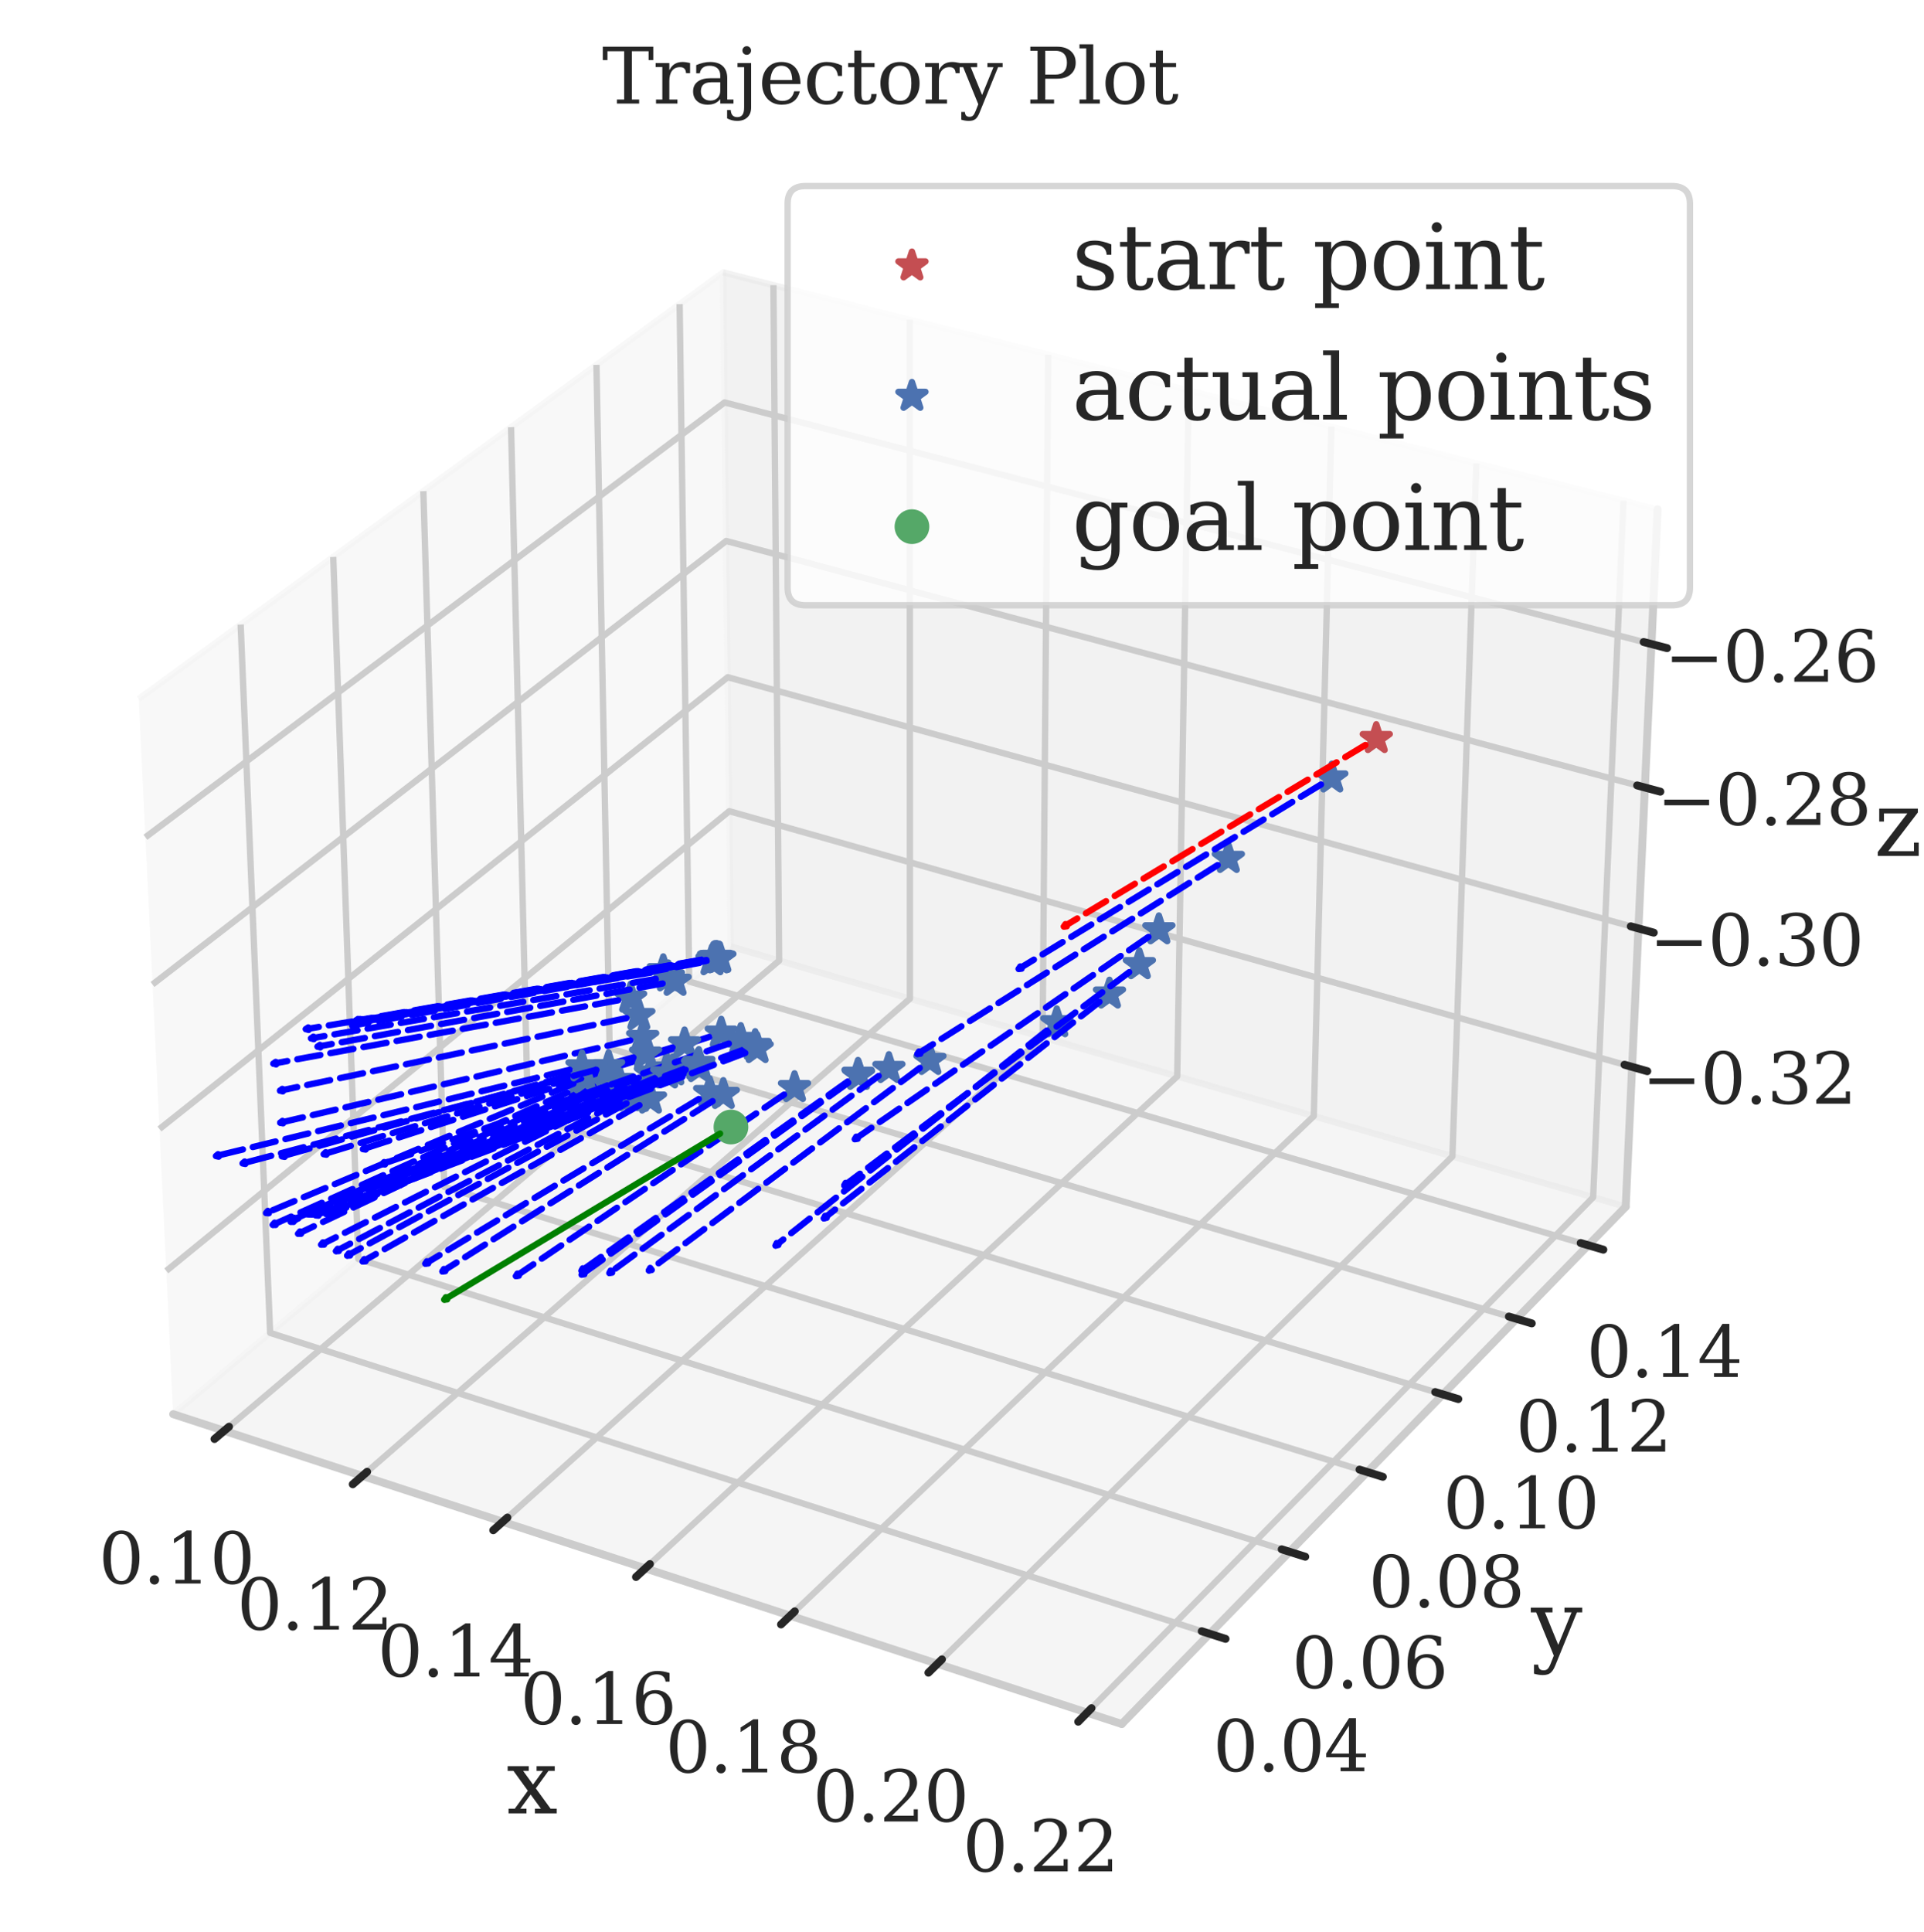 <?xml version="1.0" encoding="utf-8" standalone="no"?>
<!DOCTYPE svg PUBLIC "-//W3C//DTD SVG 1.1//EN"
  "http://www.w3.org/Graphics/SVG/1.1/DTD/svg11.dtd">
<svg xmlns:xlink="http://www.w3.org/1999/xlink" width="303.195pt" height="304.349pt" viewBox="0 0 303.195 304.349" xmlns="http://www.w3.org/2000/svg" version="1.1">
 <defs>
  <style type="text/css">*{stroke-linejoin: round; stroke-linecap: butt}</style>
 </defs>
 <g id="figure_1">
  <g id="patch_1">
   <path d="M 0 304.349 
L 303.195 304.349 
L 303.195 0 
L 0 0 
z
" style="fill: #ffffff"/>
  </g>
  <g id="patch_2">
   <path d="M 7.2 288.43 
L 273.312 288.43 
L 273.312 22.318 
L 7.2 22.318 
z
" style="fill: #ffffff"/>
  </g>
  <g id="pane3d_1">
   <g id="patch_3">
    <path d="M 27.293 222.815 
L 115.172 149.154 
L 113.951 42.92 
L 21.866 110.119 
" style="fill: #f2f2f2; opacity: 0.5; stroke: #f2f2f2; stroke-linejoin: miter"/>
   </g>
  </g>
  <g id="pane3d_2">
   <g id="patch_4">
    <path d="M 115.172 149.154 
L 256.186 190.141 
L 261.219 80.248 
L 113.951 42.92 
" style="fill: #e6e6e6; opacity: 0.5; stroke: #e6e6e6; stroke-linejoin: miter"/>
   </g>
  </g>
  <g id="pane3d_3">
   <g id="patch_5">
    <path d="M 27.293 222.815 
L 176.775 271.636 
L 256.186 190.141 
L 115.172 149.154 
" style="fill: #ececec; opacity: 0.5; stroke: #ececec; stroke-linejoin: miter"/>
   </g>
  </g>
  <g id="axis3d_1">
   <g id="line2d_1">
    <path d="M 27.293 222.815 
L 176.775 271.636 
" style="fill: none; stroke: #cccccc; stroke-width: 1.25; stroke-linecap: round"/>
   </g>
   <g id="text_1">
    <!-- x -->
    <g style="fill: #262626" transform="translate(79.825 285.717) scale(0.14 -0.14)">
     <defs>
      <path id="DejaVuSerif-78" d="M 1863 2028 
L 2559 2988 
L 2113 2988 
L 2113 3322 
L 3391 3322 
L 3391 2988 
L 2950 2988 
L 2059 1759 
L 3097 331 
L 3531 331 
L 3531 0 
L 1997 0 
L 1997 331 
L 2419 331 
L 1697 1325 
L 972 331 
L 1403 331 
L 1403 0 
L 141 0 
L 141 331 
L 581 331 
L 1497 1594 
L 488 2988 
L 78 2988 
L 78 3322 
L 1563 3322 
L 1563 2988 
L 1166 2988 
L 1863 2028 
z
" transform="scale(0.016)"/>
     </defs>
     <use xlink:href="#DejaVuSerif-78"/>
    </g>
   </g>
   <g id="Line3DCollection_1">
    <path d="M 35.327 225.439 
L 122.782 151.366 
L 121.882 44.931 
" style="fill: none; stroke: #cccccc"/>
    <path d="M 57.1 232.55 
L 143.39 157.355 
L 143.37 50.377 
" style="fill: none; stroke: #cccccc"/>
    <path d="M 79.218 239.774 
L 164.297 163.432 
L 165.183 55.906 
" style="fill: none; stroke: #cccccc"/>
    <path d="M 101.689 247.113 
L 185.51 169.598 
L 187.33 61.52 
" style="fill: none; stroke: #cccccc"/>
    <path d="M 124.523 254.571 
L 207.036 175.855 
L 209.817 67.22 
" style="fill: none; stroke: #cccccc"/>
    <path d="M 147.727 262.149 
L 228.881 182.204 
L 232.654 73.008 
" style="fill: none; stroke: #cccccc"/>
    <path d="M 171.312 269.852 
L 251.054 188.649 
L 255.848 78.887 
" style="fill: none; stroke: #cccccc"/>
   </g>
   <g id="xtick_1">
    <g id="line2d_2">
     <path d="M 143.852 151.778 
" clip-path="url(#p7c91f88de6)" style="fill: none; stroke: #cccccc; stroke-linecap: round"/>
    </g>
    <g id="line2d_3">
     <path d="M 36.088 224.794 
L 33.8 226.732 
" style="fill: none; stroke: #262626; stroke-width: 1.25; stroke-linecap: round"/>
    </g>
    <g id="text_2">
     <!-- 0.10 -->
     <g style="fill: #262626" transform="translate(15.551 249.501) scale(0.11 -0.11)">
      <defs>
       <path id="DejaVuSerif-30" d="M 2034 219 
Q 2513 219 2750 744 
Q 2988 1269 2988 2328 
Q 2988 3391 2750 3916 
Q 2513 4441 2034 4441 
Q 1556 4441 1318 3916 
Q 1081 3391 1081 2328 
Q 1081 1269 1318 744 
Q 1556 219 2034 219 
z
M 2034 -91 
Q 1275 -91 848 546 
Q 422 1184 422 2328 
Q 422 3475 848 4112 
Q 1275 4750 2034 4750 
Q 2797 4750 3222 4112 
Q 3647 3475 3647 2328 
Q 3647 1184 3222 546 
Q 2797 -91 2034 -91 
z
" transform="scale(0.016)"/>
       <path id="DejaVuSerif-2e" d="M 603 325 
Q 603 500 722 622 
Q 841 744 1019 744 
Q 1191 744 1312 622 
Q 1434 500 1434 325 
Q 1434 153 1312 31 
Q 1191 -91 1019 -91 
Q 841 -91 722 29 
Q 603 150 603 325 
z
" transform="scale(0.016)"/>
       <path id="DejaVuSerif-31" d="M 909 0 
L 909 331 
L 1722 331 
L 1722 4213 
L 781 3603 
L 781 4013 
L 1919 4750 
L 2350 4750 
L 2350 331 
L 3163 331 
L 3163 0 
L 909 0 
z
" transform="scale(0.016)"/>
      </defs>
      <use xlink:href="#DejaVuSerif-30"/>
      <use xlink:href="#DejaVuSerif-2e" x="63.623"/>
      <use xlink:href="#DejaVuSerif-31" x="95.41"/>
      <use xlink:href="#DejaVuSerif-30" x="159.033"/>
     </g>
    </g>
   </g>
   <g id="xtick_2">
    <g id="line2d_4">
     <path d="M 143.852 151.778 
" clip-path="url(#p7c91f88de6)" style="fill: none; stroke: #cccccc; stroke-linecap: round"/>
    </g>
    <g id="line2d_5">
     <path d="M 57.852 231.895 
L 55.593 233.863 
" style="fill: none; stroke: #262626; stroke-width: 1.25; stroke-linecap: round"/>
    </g>
    <g id="text_3">
     <!-- 0.12 -->
     <g style="fill: #262626" transform="translate(37.346 256.763) scale(0.11 -0.11)">
      <defs>
       <path id="DejaVuSerif-32" d="M 819 3553 
L 469 3553 
L 469 4384 
Q 803 4563 1142 4656 
Q 1481 4750 1806 4750 
Q 2534 4750 2956 4397 
Q 3378 4044 3378 3438 
Q 3378 2753 2422 1800 
Q 2347 1728 2309 1691 
L 1131 513 
L 3078 513 
L 3078 1088 
L 3444 1088 
L 3444 0 
L 434 0 
L 434 341 
L 1850 1753 
Q 2319 2222 2519 2614 
Q 2719 3006 2719 3438 
Q 2719 3909 2473 4175 
Q 2228 4441 1797 4441 
Q 1350 4441 1106 4219 
Q 863 3997 819 3553 
z
" transform="scale(0.016)"/>
      </defs>
      <use xlink:href="#DejaVuSerif-30"/>
      <use xlink:href="#DejaVuSerif-2e" x="63.623"/>
      <use xlink:href="#DejaVuSerif-31" x="95.41"/>
      <use xlink:href="#DejaVuSerif-32" x="159.033"/>
     </g>
    </g>
   </g>
   <g id="xtick_3">
    <g id="line2d_6">
     <path d="M 143.852 151.778 
" clip-path="url(#p7c91f88de6)" style="fill: none; stroke: #cccccc; stroke-linecap: round"/>
    </g>
    <g id="line2d_7">
     <path d="M 79.96 239.108 
L 77.731 241.108 
" style="fill: none; stroke: #262626; stroke-width: 1.25; stroke-linecap: round"/>
    </g>
    <g id="text_4">
     <!-- 0.14 -->
     <g style="fill: #262626" transform="translate(59.487 264.14) scale(0.11 -0.11)">
      <defs>
       <path id="DejaVuSerif-34" d="M 2234 1581 
L 2234 4063 
L 641 1581 
L 2234 1581 
z
M 3609 0 
L 1484 0 
L 1484 331 
L 2234 331 
L 2234 1247 
L 197 1247 
L 197 1588 
L 2241 4750 
L 2859 4750 
L 2859 1581 
L 3750 1581 
L 3750 1247 
L 2859 1247 
L 2859 331 
L 3609 331 
L 3609 0 
z
" transform="scale(0.016)"/>
      </defs>
      <use xlink:href="#DejaVuSerif-30"/>
      <use xlink:href="#DejaVuSerif-2e" x="63.623"/>
      <use xlink:href="#DejaVuSerif-31" x="95.41"/>
      <use xlink:href="#DejaVuSerif-34" x="159.033"/>
     </g>
    </g>
   </g>
   <g id="xtick_4">
    <g id="line2d_8">
     <path d="M 143.852 151.778 
" clip-path="url(#p7c91f88de6)" style="fill: none; stroke: #cccccc; stroke-linecap: round"/>
    </g>
    <g id="line2d_9">
     <path d="M 102.421 246.437 
L 100.224 248.469 
" style="fill: none; stroke: #262626; stroke-width: 1.25; stroke-linecap: round"/>
    </g>
    <g id="text_5">
     <!-- 0.16 -->
     <g style="fill: #262626" transform="translate(81.985 271.636) scale(0.11 -0.11)">
      <defs>
       <path id="DejaVuSerif-36" d="M 2094 219 
Q 2534 219 2771 542 
Q 3009 866 3009 1472 
Q 3009 2078 2771 2401 
Q 2534 2725 2094 2725 
Q 1647 2725 1412 2412 
Q 1178 2100 1178 1509 
Q 1178 888 1415 553 
Q 1653 219 2094 219 
z
M 1075 2569 
Q 1288 2803 1556 2918 
Q 1825 3034 2163 3034 
Q 2859 3034 3264 2615 
Q 3669 2197 3669 1472 
Q 3669 763 3233 336 
Q 2797 -91 2069 -91 
Q 1278 -91 853 498 
Q 428 1088 428 2181 
Q 428 3406 931 4078 
Q 1434 4750 2350 4750 
Q 2597 4750 2869 4703 
Q 3141 4656 3425 4563 
L 3425 3794 
L 3072 3794 
Q 3034 4109 2831 4275 
Q 2628 4441 2284 4441 
Q 1678 4441 1381 3981 
Q 1084 3522 1075 2569 
z
" transform="scale(0.016)"/>
      </defs>
      <use xlink:href="#DejaVuSerif-30"/>
      <use xlink:href="#DejaVuSerif-2e" x="63.623"/>
      <use xlink:href="#DejaVuSerif-31" x="95.41"/>
      <use xlink:href="#DejaVuSerif-36" x="159.033"/>
     </g>
    </g>
   </g>
   <g id="xtick_5">
    <g id="line2d_10">
     <path d="M 143.852 151.778 
" clip-path="url(#p7c91f88de6)" style="fill: none; stroke: #cccccc; stroke-linecap: round"/>
    </g>
    <g id="line2d_11">
     <path d="M 125.243 253.883 
L 123.079 255.948 
" style="fill: none; stroke: #262626; stroke-width: 1.25; stroke-linecap: round"/>
    </g>
    <g id="text_6">
     <!-- 0.18 -->
     <g style="fill: #262626" transform="translate(104.845 279.252) scale(0.11 -0.11)">
      <defs>
       <path id="DejaVuSerif-38" d="M 2981 1275 
Q 2981 1775 2732 2051 
Q 2484 2328 2034 2328 
Q 1584 2328 1336 2051 
Q 1088 1775 1088 1275 
Q 1088 772 1336 495 
Q 1584 219 2034 219 
Q 2484 219 2732 495 
Q 2981 772 2981 1275 
z
M 2853 3541 
Q 2853 3966 2637 4203 
Q 2422 4441 2034 4441 
Q 1650 4441 1433 4203 
Q 1216 3966 1216 3541 
Q 1216 3113 1433 2875 
Q 1650 2638 2034 2638 
Q 2422 2638 2637 2875 
Q 2853 3113 2853 3541 
z
M 2516 2484 
Q 3047 2413 3344 2092 
Q 3641 1772 3641 1275 
Q 3641 619 3225 264 
Q 2809 -91 2034 -91 
Q 1263 -91 845 264 
Q 428 619 428 1275 
Q 428 1772 725 2092 
Q 1022 2413 1556 2484 
Q 1084 2569 832 2842 
Q 581 3116 581 3541 
Q 581 4103 968 4426 
Q 1356 4750 2034 4750 
Q 2713 4750 3100 4426 
Q 3488 4103 3488 3541 
Q 3488 3116 3236 2842 
Q 2984 2569 2516 2484 
z
" transform="scale(0.016)"/>
      </defs>
      <use xlink:href="#DejaVuSerif-30"/>
      <use xlink:href="#DejaVuSerif-2e" x="63.623"/>
      <use xlink:href="#DejaVuSerif-31" x="95.41"/>
      <use xlink:href="#DejaVuSerif-38" x="159.033"/>
     </g>
    </g>
   </g>
   <g id="xtick_6">
    <g id="line2d_12">
     <path d="M 143.852 151.778 
" clip-path="url(#p7c91f88de6)" style="fill: none; stroke: #cccccc; stroke-linecap: round"/>
    </g>
    <g id="line2d_13">
     <path d="M 148.436 261.451 
L 146.306 263.549 
" style="fill: none; stroke: #262626; stroke-width: 1.25; stroke-linecap: round"/>
    </g>
    <g id="text_7">
     <!-- 0.20 -->
     <g style="fill: #262626" transform="translate(128.079 286.993) scale(0.11 -0.11)">
      <use xlink:href="#DejaVuSerif-30"/>
      <use xlink:href="#DejaVuSerif-2e" x="63.623"/>
      <use xlink:href="#DejaVuSerif-32" x="95.41"/>
      <use xlink:href="#DejaVuSerif-30" x="159.033"/>
     </g>
    </g>
   </g>
   <g id="xtick_7">
    <g id="line2d_14">
     <path d="M 143.852 151.778 
" clip-path="url(#p7c91f88de6)" style="fill: none; stroke: #cccccc; stroke-linecap: round"/>
    </g>
    <g id="line2d_15">
     <path d="M 172.009 269.142 
L 169.914 271.275 
" style="fill: none; stroke: #262626; stroke-width: 1.25; stroke-linecap: round"/>
    </g>
    <g id="text_8">
     <!-- 0.22 -->
     <g style="fill: #262626" transform="translate(151.695 294.861) scale(0.11 -0.11)">
      <use xlink:href="#DejaVuSerif-30"/>
      <use xlink:href="#DejaVuSerif-2e" x="63.623"/>
      <use xlink:href="#DejaVuSerif-32" x="95.41"/>
      <use xlink:href="#DejaVuSerif-32" x="159.033"/>
     </g>
    </g>
   </g>
  </g>
  <g id="axis3d_2">
   <g id="line2d_16">
    <path d="M 256.186 190.141 
L 176.775 271.636 
" style="fill: none; stroke: #cccccc; stroke-width: 1.25; stroke-linecap: round"/>
   </g>
   <g id="text_9">
    <!-- y -->
    <g style="fill: #262626" transform="translate(241.274 260.74) scale(0.14 -0.14)">
     <defs>
      <path id="DejaVuSerif-79" d="M 1381 -609 
L 1600 -56 
L 359 2988 
L -19 2988 
L -19 3322 
L 1509 3322 
L 1509 2988 
L 978 2988 
L 1913 703 
L 2847 2988 
L 2350 2988 
L 2350 3322 
L 3597 3322 
L 3597 2988 
L 3225 2988 
L 1703 -750 
Q 1547 -1138 1356 -1280 
Q 1166 -1422 819 -1422 
Q 672 -1422 517 -1397 
Q 363 -1372 206 -1325 
L 206 -691 
L 500 -691 
Q 519 -903 608 -995 
Q 697 -1088 884 -1088 
Q 1056 -1088 1161 -992 
Q 1266 -897 1381 -609 
z
" transform="scale(0.016)"/>
     </defs>
     <use xlink:href="#DejaVuSerif-79"/>
    </g>
   </g>
   <g id="Line3DCollection_2">
    <path d="M 37.922 98.402 
L 42.568 210.012 
L 190.629 257.419 
" style="fill: none; stroke: #cccccc"/>
    <path d="M 52.516 87.752 
L 56.469 198.36 
L 203.218 244.5 
" style="fill: none; stroke: #cccccc"/>
    <path d="M 66.715 77.39 
L 70.011 187.009 
L 215.464 231.932 
" style="fill: none; stroke: #cccccc"/>
    <path d="M 80.536 67.305 
L 83.206 175.948 
L 227.382 219.702 
" style="fill: none; stroke: #cccccc"/>
    <path d="M 93.992 57.485 
L 96.069 165.167 
L 238.983 207.796 
" style="fill: none; stroke: #cccccc"/>
    <path d="M 107.099 47.92 
L 108.611 154.654 
L 250.281 196.201 
" style="fill: none; stroke: #cccccc"/>
   </g>
   <g id="xtick_8">
    <g id="line2d_17">
     <path d="M 143.852 151.778 
" clip-path="url(#p7c91f88de6)" style="fill: none; stroke: #cccccc; stroke-linecap: round"/>
    </g>
    <g id="line2d_18">
     <path d="M 189.381 257.02 
L 193.126 258.219 
" style="fill: none; stroke: #262626; stroke-width: 1.25; stroke-linecap: round"/>
    </g>
    <g id="text_10">
     <!-- 0.04 -->
     <g style="fill: #262626" transform="translate(191.151 279.074) scale(0.11 -0.11)">
      <use xlink:href="#DejaVuSerif-30"/>
      <use xlink:href="#DejaVuSerif-2e" x="63.623"/>
      <use xlink:href="#DejaVuSerif-30" x="95.41"/>
      <use xlink:href="#DejaVuSerif-34" x="159.033"/>
     </g>
    </g>
   </g>
   <g id="xtick_9">
    <g id="line2d_19">
     <path d="M 143.852 151.778 
" clip-path="url(#p7c91f88de6)" style="fill: none; stroke: #cccccc; stroke-linecap: round"/>
    </g>
    <g id="line2d_20">
     <path d="M 201.983 244.111 
L 205.691 245.277 
" style="fill: none; stroke: #262626; stroke-width: 1.25; stroke-linecap: round"/>
    </g>
    <g id="text_11">
     <!-- 0.06 -->
     <g style="fill: #262626" transform="translate(203.571 265.963) scale(0.11 -0.11)">
      <use xlink:href="#DejaVuSerif-30"/>
      <use xlink:href="#DejaVuSerif-2e" x="63.623"/>
      <use xlink:href="#DejaVuSerif-30" x="95.41"/>
      <use xlink:href="#DejaVuSerif-36" x="159.033"/>
     </g>
    </g>
   </g>
   <g id="xtick_10">
    <g id="line2d_21">
     <path d="M 143.852 151.778 
" clip-path="url(#p7c91f88de6)" style="fill: none; stroke: #cccccc; stroke-linecap: round"/>
    </g>
    <g id="line2d_22">
     <path d="M 214.241 231.554 
L 217.914 232.689 
" style="fill: none; stroke: #262626; stroke-width: 1.25; stroke-linecap: round"/>
    </g>
    <g id="text_12">
     <!-- 0.08 -->
     <g style="fill: #262626" transform="translate(215.653 253.21) scale(0.11 -0.11)">
      <use xlink:href="#DejaVuSerif-30"/>
      <use xlink:href="#DejaVuSerif-2e" x="63.623"/>
      <use xlink:href="#DejaVuSerif-30" x="95.41"/>
      <use xlink:href="#DejaVuSerif-38" x="159.033"/>
     </g>
    </g>
   </g>
   <g id="xtick_11">
    <g id="line2d_23">
     <path d="M 143.852 151.778 
" clip-path="url(#p7c91f88de6)" style="fill: none; stroke: #cccccc; stroke-linecap: round"/>
    </g>
    <g id="line2d_24">
     <path d="M 226.17 219.334 
L 229.808 220.438 
" style="fill: none; stroke: #262626; stroke-width: 1.25; stroke-linecap: round"/>
    </g>
    <g id="text_13">
     <!-- 0.10 -->
     <g style="fill: #262626" transform="translate(227.41 240.799) scale(0.11 -0.11)">
      <use xlink:href="#DejaVuSerif-30"/>
      <use xlink:href="#DejaVuSerif-2e" x="63.623"/>
      <use xlink:href="#DejaVuSerif-31" x="95.41"/>
      <use xlink:href="#DejaVuSerif-30" x="159.033"/>
     </g>
    </g>
   </g>
   <g id="xtick_12">
    <g id="line2d_25">
     <path d="M 143.852 151.778 
" clip-path="url(#p7c91f88de6)" style="fill: none; stroke: #cccccc; stroke-linecap: round"/>
    </g>
    <g id="line2d_26">
     <path d="M 237.783 207.438 
L 241.387 208.513 
" style="fill: none; stroke: #262626; stroke-width: 1.25; stroke-linecap: round"/>
    </g>
    <g id="text_14">
     <!-- 0.12 -->
     <g style="fill: #262626" transform="translate(238.856 228.717) scale(0.11 -0.11)">
      <use xlink:href="#DejaVuSerif-30"/>
      <use xlink:href="#DejaVuSerif-2e" x="63.623"/>
      <use xlink:href="#DejaVuSerif-31" x="95.41"/>
      <use xlink:href="#DejaVuSerif-32" x="159.033"/>
     </g>
    </g>
   </g>
   <g id="xtick_13">
    <g id="line2d_27">
     <path d="M 143.852 151.778 
" clip-path="url(#p7c91f88de6)" style="fill: none; stroke: #cccccc; stroke-linecap: round"/>
    </g>
    <g id="line2d_28">
     <path d="M 249.092 195.852 
L 252.663 196.899 
" style="fill: none; stroke: #262626; stroke-width: 1.25; stroke-linecap: round"/>
    </g>
    <g id="text_15">
     <!-- 0.14 -->
     <g style="fill: #262626" transform="translate(250.001 216.952) scale(0.11 -0.11)">
      <use xlink:href="#DejaVuSerif-30"/>
      <use xlink:href="#DejaVuSerif-2e" x="63.623"/>
      <use xlink:href="#DejaVuSerif-31" x="95.41"/>
      <use xlink:href="#DejaVuSerif-34" x="159.033"/>
     </g>
    </g>
   </g>
  </g>
  <g id="axis3d_3">
   <g id="line2d_29">
    <path d="M 256.186 190.141 
L 261.219 80.248 
" style="fill: none; stroke: #cccccc; stroke-width: 1.25; stroke-linecap: round"/>
   </g>
   <g id="text_16">
    <!-- z -->
    <g style="fill: #262626" transform="translate(295.335 134.852) scale(0.14 -0.14)">
     <defs>
      <path id="DejaVuSerif-7a" d="M 256 0 
L 256 269 
L 2338 2988 
L 691 2988 
L 691 2413 
L 359 2413 
L 359 3322 
L 3078 3322 
L 3078 3053 
L 997 331 
L 2803 331 
L 2803 934 
L 3138 934 
L 3138 0 
L 256 0 
z
" transform="scale(0.016)"/>
     </defs>
     <use xlink:href="#DejaVuSerif-7a"/>
    </g>
   </g>
   <g id="Line3DCollection_3">
    <path d="M 257.196 168.099 
L 114.927 127.81 
L 26.206 200.242 
" style="fill: none; stroke: #cccccc"/>
    <path d="M 258.195 146.284 
L 114.684 106.703 
L 25.13 177.885 
" style="fill: none; stroke: #cccccc"/>
    <path d="M 259.211 124.081 
L 114.437 85.239 
L 24.033 155.115 
" style="fill: none; stroke: #cccccc"/>
    <path d="M 260.246 101.479 
L 114.186 63.409 
L 22.916 131.921 
" style="fill: none; stroke: #cccccc"/>
   </g>
   <g id="xtick_14">
    <g id="line2d_30">
     <path d="M 143.852 151.778 
" style="fill: none; stroke: #cccccc; stroke-linecap: round"/>
    </g>
    <g id="line2d_31">
     <path d="M 256.001 167.761 
L 259.588 168.777 
" style="fill: none; stroke: #262626; stroke-width: 1.25; stroke-linecap: round"/>
    </g>
    <g id="text_17">
     <!-- −0.32 -->
     <g style="fill: #262626" transform="translate(258.75 173.896) scale(0.11 -0.11)">
      <defs>
       <path id="DejaVuSerif-2212" d="M 678 2259 
L 4684 2259 
L 4684 1753 
L 678 1753 
L 678 2259 
z
" transform="scale(0.016)"/>
       <path id="DejaVuSerif-33" d="M 622 4469 
Q 988 4606 1323 4678 
Q 1659 4750 1953 4750 
Q 2638 4750 3022 4454 
Q 3406 4159 3406 3634 
Q 3406 3213 3140 2930 
Q 2875 2647 2388 2547 
Q 2963 2466 3280 2130 
Q 3597 1794 3597 1259 
Q 3597 606 3158 257 
Q 2719 -91 1894 -91 
Q 1528 -91 1179 -12 
Q 831 66 488 225 
L 488 1131 
L 838 1131 
Q 869 681 1141 450 
Q 1413 219 1906 219 
Q 2384 219 2661 495 
Q 2938 772 2938 1253 
Q 2938 1803 2653 2086 
Q 2369 2369 1819 2369 
L 1522 2369 
L 1522 2688 
L 1678 2688 
Q 2225 2688 2498 2914 
Q 2772 3141 2772 3597 
Q 2772 4006 2547 4223 
Q 2322 4441 1900 4441 
Q 1478 4441 1245 4241 
Q 1013 4041 972 3647 
L 622 3647 
L 622 4469 
z
" transform="scale(0.016)"/>
      </defs>
      <use xlink:href="#DejaVuSerif-2212"/>
      <use xlink:href="#DejaVuSerif-30" x="83.789"/>
      <use xlink:href="#DejaVuSerif-2e" x="147.412"/>
      <use xlink:href="#DejaVuSerif-33" x="179.199"/>
      <use xlink:href="#DejaVuSerif-32" x="242.822"/>
     </g>
    </g>
   </g>
   <g id="xtick_15">
    <g id="line2d_32">
     <path d="M 143.852 151.778 
" style="fill: none; stroke: #cccccc; stroke-linecap: round"/>
    </g>
    <g id="line2d_33">
     <path d="M 256.989 145.952 
L 260.609 146.95 
" style="fill: none; stroke: #262626; stroke-width: 1.25; stroke-linecap: round"/>
    </g>
    <g id="text_18">
     <!-- −0.30 -->
     <g style="fill: #262626" transform="translate(259.908 152.125) scale(0.11 -0.11)">
      <use xlink:href="#DejaVuSerif-2212"/>
      <use xlink:href="#DejaVuSerif-30" x="83.789"/>
      <use xlink:href="#DejaVuSerif-2e" x="147.412"/>
      <use xlink:href="#DejaVuSerif-33" x="179.199"/>
      <use xlink:href="#DejaVuSerif-30" x="242.822"/>
     </g>
    </g>
   </g>
   <g id="xtick_16">
    <g id="line2d_34">
     <path d="M 143.852 151.778 
" style="fill: none; stroke: #cccccc; stroke-linecap: round"/>
    </g>
    <g id="line2d_35">
     <path d="M 257.995 123.754 
L 261.648 124.734 
" style="fill: none; stroke: #262626; stroke-width: 1.25; stroke-linecap: round"/>
    </g>
    <g id="text_19">
     <!-- −0.28 -->
     <g style="fill: #262626" transform="translate(261.086 129.968) scale(0.11 -0.11)">
      <use xlink:href="#DejaVuSerif-2212"/>
      <use xlink:href="#DejaVuSerif-30" x="83.789"/>
      <use xlink:href="#DejaVuSerif-2e" x="147.412"/>
      <use xlink:href="#DejaVuSerif-32" x="179.199"/>
      <use xlink:href="#DejaVuSerif-38" x="242.822"/>
     </g>
    </g>
   </g>
   <g id="xtick_17">
    <g id="line2d_36">
     <path d="M 143.852 151.778 
" style="fill: none; stroke: #cccccc; stroke-linecap: round"/>
    </g>
    <g id="line2d_37">
     <path d="M 259.019 101.159 
L 262.705 102.12 
" style="fill: none; stroke: #262626; stroke-width: 1.25; stroke-linecap: round"/>
    </g>
    <g id="text_20">
     <!-- −0.26 -->
     <g style="fill: #262626" transform="translate(262.285 107.414) scale(0.11 -0.11)">
      <use xlink:href="#DejaVuSerif-2212"/>
      <use xlink:href="#DejaVuSerif-30" x="83.789"/>
      <use xlink:href="#DejaVuSerif-2e" x="147.412"/>
      <use xlink:href="#DejaVuSerif-32" x="179.199"/>
      <use xlink:href="#DejaVuSerif-36" x="242.822"/>
     </g>
    </g>
   </g>
  </g>
  <g id="axes_1">
   <g id="Path3DCollection_1">
    <defs>
     <path id="m399939a78f" d="M 0 -2.236 
L -0.502 -0.691 
L -2.127 -0.691 
L -0.812 0.264 
L -1.314 1.809 
L -0 0.854 
L 1.314 1.809 
L 0.812 0.264 
L 2.127 -0.691 
L 0.502 -0.691 
z
" style="stroke: #4c72b0"/>
    </defs>
    <g clip-path="url(#p7c91f88de6)">
     <use xlink:href="#m399939a78f" x="91.228" y="171.327" style="fill: #4c72b0; stroke: #4c72b0"/>
    </g>
   </g>
   <g id="patch_6">
    <path d="M 89.404 172.146 
Q 65.687 182.796 42.99 192.988 
" clip-path="url(#p7c91f88de6)" style="fill: none; stroke-dasharray: 3.7,1.6; stroke-dashoffset: 0; stroke: #0000ff; stroke-linecap: round"/>
    <path d="M 43.437 193.006 
L 42.99 192.988 
L 43.273 192.641 
L 43.437 193.006 
z
" clip-path="url(#p7c91f88de6)" style="fill: #4c72b0; stroke-dasharray: 3.7,1.6; stroke-dashoffset: 0; stroke: #0000ff; stroke-linecap: round"/>
   </g>
   <g id="Path3DCollection_2">
    <g clip-path="url(#p7c91f88de6)">
     <use xlink:href="#m399939a78f" x="94.343" y="171.878" style="fill: #4c72b0; stroke: #4c72b0"/>
    </g>
   </g>
   <g id="patch_7">
    <path d="M 92.54 172.735 
Q 69.261 183.801 46.991 194.387 
" clip-path="url(#p7c91f88de6)" style="fill: none; stroke-dasharray: 3.7,1.6; stroke-dashoffset: 0; stroke: #0000ff; stroke-linecap: round"/>
    <path d="M 47.438 194.396 
L 46.991 194.387 
L 47.267 194.035 
L 47.438 194.396 
z
" clip-path="url(#p7c91f88de6)" style="fill: #4c72b0; stroke-dasharray: 3.7,1.6; stroke-dashoffset: 0; stroke: #0000ff; stroke-linecap: round"/>
   </g>
   <g id="text_21">
    <!-- Trajectory Plot -->
    <g style="fill: #262626" transform="translate(94.87 16.318) scale(0.12 -0.12)">
     <defs>
      <path id="DejaVuSerif-54" d="M 1222 0 
L 1222 331 
L 1819 331 
L 1819 4294 
L 447 4294 
L 447 3566 
L 63 3566 
L 63 4666 
L 4206 4666 
L 4206 3566 
L 3822 3566 
L 3822 4294 
L 2450 4294 
L 2450 331 
L 3047 331 
L 3047 0 
L 1222 0 
z
" transform="scale(0.016)"/>
      <path id="DejaVuSerif-72" d="M 3059 3328 
L 3059 2497 
L 2728 2497 
Q 2713 2744 2591 2866 
Q 2469 2988 2234 2988 
Q 1809 2988 1582 2694 
Q 1356 2400 1356 1850 
L 1356 331 
L 2022 331 
L 2022 0 
L 263 0 
L 263 331 
L 781 331 
L 781 2994 
L 231 2994 
L 231 3322 
L 1356 3322 
L 1356 2731 
Q 1525 3078 1790 3245 
Q 2056 3413 2438 3413 
Q 2578 3413 2733 3391 
Q 2888 3369 3059 3328 
z
" transform="scale(0.016)"/>
      <path id="DejaVuSerif-61" d="M 2547 1044 
L 2547 1747 
L 1806 1747 
Q 1378 1747 1168 1562 
Q 959 1378 959 997 
Q 959 650 1171 447 
Q 1384 244 1747 244 
Q 2106 244 2326 466 
Q 2547 688 2547 1044 
z
M 3122 2075 
L 3122 331 
L 3634 331 
L 3634 0 
L 2547 0 
L 2547 359 
Q 2356 128 2106 18 
Q 1856 -91 1522 -91 
Q 969 -91 644 203 
Q 319 497 319 997 
Q 319 1513 691 1797 
Q 1063 2081 1741 2081 
L 2547 2081 
L 2547 2309 
Q 2547 2688 2317 2895 
Q 2088 3103 1672 3103 
Q 1328 3103 1125 2947 
Q 922 2791 872 2484 
L 575 2484 
L 575 3156 
Q 875 3284 1158 3348 
Q 1441 3413 1709 3413 
Q 2400 3413 2761 3070 
Q 3122 2728 3122 2075 
z
" transform="scale(0.016)"/>
      <path id="DejaVuSerif-6a" d="M 641 4353 
Q 641 4497 745 4603 
Q 850 4709 997 4709 
Q 1141 4709 1245 4603 
Q 1350 4497 1350 4353 
Q 1350 4206 1248 4103 
Q 1147 4000 997 4000 
Q 850 4000 745 4103 
Q 641 4206 641 4353 
z
M 781 2988 
L 238 2988 
L 238 3322 
L 1356 3322 
L 1356 -325 
Q 1356 -838 1051 -1130 
Q 747 -1422 213 -1422 
Q -13 -1422 -217 -1370 
Q -422 -1319 -616 -1216 
L -616 -531 
L -319 -531 
Q -297 -831 -164 -972 
Q -31 -1113 225 -1113 
Q 509 -1113 645 -920 
Q 781 -728 781 -325 
L 781 2988 
z
" transform="scale(0.016)"/>
      <path id="DejaVuSerif-65" d="M 3469 1600 
L 991 1600 
L 991 1575 
Q 991 903 1244 561 
Q 1497 219 1991 219 
Q 2369 219 2611 417 
Q 2853 616 2950 1006 
L 3413 1006 
Q 3275 459 2904 184 
Q 2534 -91 1931 -91 
Q 1203 -91 761 389 
Q 319 869 319 1663 
Q 319 2450 753 2931 
Q 1188 3413 1894 3413 
Q 2647 3413 3050 2948 
Q 3453 2484 3469 1600 
z
M 2791 1931 
Q 2772 2513 2545 2808 
Q 2319 3103 1894 3103 
Q 1497 3103 1269 2806 
Q 1041 2509 991 1931 
L 2791 1931 
z
" transform="scale(0.016)"/>
      <path id="DejaVuSerif-63" d="M 3291 997 
Q 3169 466 2822 187 
Q 2475 -91 1925 -91 
Q 1200 -91 759 389 
Q 319 869 319 1663 
Q 319 2459 759 2936 
Q 1200 3413 1925 3413 
Q 2241 3413 2553 3339 
Q 2866 3266 3181 3116 
L 3181 2266 
L 2847 2266 
Q 2781 2703 2561 2903 
Q 2341 3103 1931 3103 
Q 1466 3103 1228 2742 
Q 991 2381 991 1663 
Q 991 944 1227 581 
Q 1463 219 1931 219 
Q 2303 219 2525 412 
Q 2747 606 2828 997 
L 3291 997 
z
" transform="scale(0.016)"/>
      <path id="DejaVuSerif-74" d="M 691 2988 
L 184 2988 
L 184 3322 
L 691 3322 
L 691 4353 
L 1269 4353 
L 1269 3322 
L 2350 3322 
L 2350 2988 
L 1269 2988 
L 1269 878 
Q 1269 456 1350 337 
Q 1431 219 1650 219 
Q 1875 219 1978 351 
Q 2081 484 2088 781 
L 2522 781 
Q 2497 328 2275 118 
Q 2053 -91 1600 -91 
Q 1103 -91 897 129 
Q 691 350 691 878 
L 691 2988 
z
" transform="scale(0.016)"/>
      <path id="DejaVuSerif-6f" d="M 1925 219 
Q 2388 219 2623 584 
Q 2859 950 2859 1663 
Q 2859 2375 2623 2739 
Q 2388 3103 1925 3103 
Q 1463 3103 1227 2739 
Q 991 2375 991 1663 
Q 991 950 1228 584 
Q 1466 219 1925 219 
z
M 1925 -91 
Q 1200 -91 759 389 
Q 319 869 319 1663 
Q 319 2456 758 2934 
Q 1197 3413 1925 3413 
Q 2653 3413 3092 2934 
Q 3531 2456 3531 1663 
Q 3531 869 3092 389 
Q 2653 -91 1925 -91 
z
" transform="scale(0.016)"/>
      <path id="DejaVuSerif-20" transform="scale(0.016)"/>
      <path id="DejaVuSerif-50" d="M 1581 2375 
L 2406 2375 
Q 2872 2375 3115 2626 
Q 3359 2878 3359 3353 
Q 3359 3831 3115 4081 
Q 2872 4331 2406 4331 
L 1581 4331 
L 1581 2375 
z
M 353 0 
L 353 331 
L 947 331 
L 947 4331 
L 353 4331 
L 353 4666 
L 2559 4666 
Q 3259 4666 3668 4311 
Q 4078 3956 4078 3353 
Q 4078 2753 3668 2397 
Q 3259 2041 2559 2041 
L 1581 2041 
L 1581 331 
L 2303 331 
L 2303 0 
L 353 0 
z
" transform="scale(0.016)"/>
      <path id="DejaVuSerif-6c" d="M 1313 331 
L 1856 331 
L 1856 0 
L 184 0 
L 184 331 
L 738 331 
L 738 4531 
L 184 4531 
L 184 4863 
L 1313 4863 
L 1313 331 
z
" transform="scale(0.016)"/>
     </defs>
     <use xlink:href="#DejaVuSerif-54"/>
     <use xlink:href="#DejaVuSerif-72" x="66.699"/>
     <use xlink:href="#DejaVuSerif-61" x="114.502"/>
     <use xlink:href="#DejaVuSerif-6a" x="174.121"/>
     <use xlink:href="#DejaVuSerif-65" x="205.127"/>
     <use xlink:href="#DejaVuSerif-63" x="264.307"/>
     <use xlink:href="#DejaVuSerif-74" x="320.312"/>
     <use xlink:href="#DejaVuSerif-6f" x="360.498"/>
     <use xlink:href="#DejaVuSerif-72" x="420.703"/>
     <use xlink:href="#DejaVuSerif-79" x="468.506"/>
     <use xlink:href="#DejaVuSerif-20" x="525"/>
     <use xlink:href="#DejaVuSerif-50" x="556.787"/>
     <use xlink:href="#DejaVuSerif-6c" x="624.072"/>
     <use xlink:href="#DejaVuSerif-6f" x="656.055"/>
     <use xlink:href="#DejaVuSerif-74" x="716.26"/>
    </g>
   </g>
   <g id="Path3DCollection_3">
    <g clip-path="url(#p7c91f88de6)">
     <use xlink:href="#m399939a78f" x="97.289" y="172.556" style="fill: #4c72b0; stroke: #4c72b0"/>
    </g>
   </g>
   <g id="patch_8">
    <path d="M 95.505 173.456 
Q 72.566 185.035 50.624 196.11 
" clip-path="url(#p7c91f88de6)" style="fill: none; stroke-dasharray: 3.7,1.6; stroke-dashoffset: 0; stroke: #0000ff; stroke-linecap: round"/>
    <path d="M 51.071 196.108 
L 50.624 196.11 
L 50.891 195.751 
L 51.071 196.108 
z
" clip-path="url(#p7c91f88de6)" style="fill: #4c72b0; stroke-dasharray: 3.7,1.6; stroke-dashoffset: 0; stroke: #0000ff; stroke-linecap: round"/>
   </g>
   <g id="Path3DCollection_4">
    <g clip-path="url(#p7c91f88de6)">
     <use xlink:href="#m399939a78f" x="99.15" y="172.777" style="fill: #4c72b0; stroke: #4c72b0"/>
    </g>
   </g>
   <g id="patch_9">
    <path d="M 97.378 173.711 
Q 74.672 185.679 52.956 197.127 
" clip-path="url(#p7c91f88de6)" style="fill: none; stroke-dasharray: 3.7,1.6; stroke-dashoffset: 0; stroke: #0000ff; stroke-linecap: round"/>
    <path d="M 53.403 197.117 
L 52.956 197.127 
L 53.216 196.763 
L 53.403 197.117 
z
" clip-path="url(#p7c91f88de6)" style="fill: #4c72b0; stroke-dasharray: 3.7,1.6; stroke-dashoffset: 0; stroke: #0000ff; stroke-linecap: round"/>
   </g>
   <g id="legend_1">
    <g id="patch_10">
     <path d="M 126.911 95.365 
L 263.512 95.365 
Q 266.312 95.365 266.312 92.565 
L 266.312 32.118 
Q 266.312 29.318 263.512 29.318 
L 126.911 29.318 
Q 124.111 29.318 124.111 32.118 
L 124.111 92.565 
Q 124.111 95.365 126.911 95.365 
z
" style="fill: #ffffff; opacity: 0.8; stroke: #cccccc; stroke-linejoin: miter"/>
    </g>
    <g id="Path3DCollection_5">
     <defs>
      <path id="m02380ec154" d="M 0 -2.236 
L -0.502 -0.691 
L -2.127 -0.691 
L -0.812 0.264 
L -1.314 1.809 
L -0 0.854 
L 1.314 1.809 
L 0.812 0.264 
L 2.127 -0.691 
L 0.502 -0.691 
z
" style="stroke: #c44e52"/>
     </defs>
     <g>
      <use xlink:href="#m02380ec154" x="143.711" y="41.881" style="fill: #c44e52; stroke: #c44e52"/>
     </g>
    </g>
    <g id="text_22">
     <!-- start point -->
     <g style="fill: #262626" transform="translate(168.911 45.556) scale(0.14 -0.14)">
      <defs>
       <path id="DejaVuSerif-73" d="M 359 184 
L 359 959 
L 691 959 
Q 703 588 923 403 
Q 1144 219 1575 219 
Q 1963 219 2166 364 
Q 2369 509 2369 788 
Q 2369 1006 2220 1140 
Q 2072 1275 1594 1428 
L 1178 1569 
Q 750 1706 558 1912 
Q 366 2119 366 2438 
Q 366 2894 700 3153 
Q 1034 3413 1625 3413 
Q 1888 3413 2178 3344 
Q 2469 3275 2778 3144 
L 2778 2419 
L 2447 2419 
Q 2434 2741 2221 2922 
Q 2009 3103 1644 3103 
Q 1281 3103 1095 2975 
Q 909 2847 909 2591 
Q 909 2381 1050 2254 
Q 1191 2128 1613 1997 
L 2069 1856 
Q 2541 1709 2748 1489 
Q 2956 1269 2956 922 
Q 2956 450 2595 179 
Q 2234 -91 1600 -91 
Q 1278 -91 972 -22 
Q 666 47 359 184 
z
" transform="scale(0.016)"/>
       <path id="DejaVuSerif-70" d="M 1313 1825 
L 1313 1497 
Q 1313 897 1542 583 
Q 1772 269 2209 269 
Q 2650 269 2876 622 
Q 3103 975 3103 1663 
Q 3103 2353 2876 2703 
Q 2650 3053 2209 3053 
Q 1772 3053 1542 2737 
Q 1313 2422 1313 1825 
z
M 738 2988 
L 184 2988 
L 184 3322 
L 1313 3322 
L 1313 2803 
Q 1481 3116 1742 3264 
Q 2003 3413 2388 3413 
Q 3000 3413 3387 2928 
Q 3775 2444 3775 1663 
Q 3775 881 3387 395 
Q 3000 -91 2388 -91 
Q 2003 -91 1742 57 
Q 1481 206 1313 519 
L 1313 -997 
L 1856 -997 
L 1856 -1331 
L 184 -1331 
L 184 -997 
L 738 -997 
L 738 2988 
z
" transform="scale(0.016)"/>
       <path id="DejaVuSerif-69" d="M 622 4353 
Q 622 4497 726 4603 
Q 831 4709 978 4709 
Q 1122 4709 1226 4603 
Q 1331 4497 1331 4353 
Q 1331 4206 1228 4103 
Q 1125 4000 978 4000 
Q 831 4000 726 4103 
Q 622 4206 622 4353 
z
M 1356 331 
L 1900 331 
L 1900 0 
L 231 0 
L 231 331 
L 781 331 
L 781 2988 
L 231 2988 
L 231 3322 
L 1356 3322 
L 1356 331 
z
" transform="scale(0.016)"/>
       <path id="DejaVuSerif-6e" d="M 263 0 
L 263 331 
L 781 331 
L 781 2988 
L 231 2988 
L 231 3322 
L 1356 3322 
L 1356 2731 
Q 1516 3069 1770 3241 
Q 2025 3413 2363 3413 
Q 2913 3413 3172 3097 
Q 3431 2781 3431 2113 
L 3431 331 
L 3944 331 
L 3944 0 
L 2356 0 
L 2356 331 
L 2853 331 
L 2853 1931 
Q 2853 2541 2703 2767 
Q 2553 2994 2175 2994 
Q 1775 2994 1565 2701 
Q 1356 2409 1356 1850 
L 1356 331 
L 1856 331 
L 1856 0 
L 263 0 
z
" transform="scale(0.016)"/>
      </defs>
      <use xlink:href="#DejaVuSerif-73"/>
      <use xlink:href="#DejaVuSerif-74" x="51.318"/>
      <use xlink:href="#DejaVuSerif-61" x="91.504"/>
      <use xlink:href="#DejaVuSerif-72" x="151.123"/>
      <use xlink:href="#DejaVuSerif-74" x="198.926"/>
      <use xlink:href="#DejaVuSerif-20" x="239.111"/>
      <use xlink:href="#DejaVuSerif-70" x="270.898"/>
      <use xlink:href="#DejaVuSerif-6f" x="334.912"/>
      <use xlink:href="#DejaVuSerif-69" x="395.117"/>
      <use xlink:href="#DejaVuSerif-6e" x="427.1"/>
      <use xlink:href="#DejaVuSerif-74" x="491.504"/>
     </g>
    </g>
    <g id="Path3DCollection_6">
     <g>
      <use xlink:href="#m399939a78f" x="143.711" y="62.43" style="fill: #4c72b0; stroke: #4c72b0"/>
     </g>
    </g>
    <g id="text_23">
     <!-- actual points -->
     <g style="fill: #262626" transform="translate(168.911 66.105) scale(0.14 -0.14)">
      <defs>
       <path id="DejaVuSerif-75" d="M 2266 3322 
L 3341 3322 
L 3341 331 
L 3884 331 
L 3884 0 
L 2766 0 
L 2766 588 
Q 2606 256 2353 82 
Q 2100 -91 1766 -91 
Q 1213 -91 952 223 
Q 691 538 691 1209 
L 691 2988 
L 172 2988 
L 172 3322 
L 1269 3322 
L 1269 1388 
Q 1269 781 1417 556 
Q 1566 331 1947 331 
Q 2347 331 2556 625 
Q 2766 919 2766 1478 
L 2766 2988 
L 2266 2988 
L 2266 3322 
z
" transform="scale(0.016)"/>
      </defs>
      <use xlink:href="#DejaVuSerif-61"/>
      <use xlink:href="#DejaVuSerif-63" x="59.619"/>
      <use xlink:href="#DejaVuSerif-74" x="115.625"/>
      <use xlink:href="#DejaVuSerif-75" x="155.811"/>
      <use xlink:href="#DejaVuSerif-61" x="220.215"/>
      <use xlink:href="#DejaVuSerif-6c" x="279.834"/>
      <use xlink:href="#DejaVuSerif-20" x="311.816"/>
      <use xlink:href="#DejaVuSerif-70" x="343.604"/>
      <use xlink:href="#DejaVuSerif-6f" x="407.617"/>
      <use xlink:href="#DejaVuSerif-69" x="467.822"/>
      <use xlink:href="#DejaVuSerif-6e" x="499.805"/>
      <use xlink:href="#DejaVuSerif-74" x="564.209"/>
      <use xlink:href="#DejaVuSerif-73" x="604.395"/>
     </g>
    </g>
    <g id="Path3DCollection_7">
     <defs>
      <path id="mad77270ae9" d="M 0 2.236 
C 0.593 2.236 1.162 2 1.581 1.581 
C 2 1.162 2.236 0.593 2.236 0 
C 2.236 -0.593 2 -1.162 1.581 -1.581 
C 1.162 -2 0.593 -2.236 0 -2.236 
C -0.593 -2.236 -1.162 -2 -1.581 -1.581 
C -2 -1.162 -2.236 -0.593 -2.236 0 
C -2.236 0.593 -2 1.162 -1.581 1.581 
C -1.162 2 -0.593 2.236 0 2.236 
z
" style="stroke: #55a868"/>
     </defs>
     <g>
      <use xlink:href="#mad77270ae9" x="143.711" y="82.98" style="fill: #55a868; stroke: #55a868"/>
     </g>
    </g>
    <g id="text_24">
     <!-- goal point -->
     <g style="fill: #262626" transform="translate(168.911 86.655) scale(0.14 -0.14)">
      <defs>
       <path id="DejaVuSerif-67" d="M 3359 2988 
L 3359 72 
Q 3359 -644 2965 -1033 
Q 2572 -1422 1844 -1422 
Q 1516 -1422 1216 -1362 
Q 916 -1303 641 -1184 
L 641 -488 
L 941 -488 
Q 997 -813 1206 -963 
Q 1416 -1113 1806 -1113 
Q 2313 -1113 2548 -827 
Q 2784 -541 2784 72 
L 2784 519 
Q 2616 206 2355 57 
Q 2094 -91 1709 -91 
Q 1097 -91 708 395 
Q 319 881 319 1663 
Q 319 2444 706 2928 
Q 1094 3413 1709 3413 
Q 2094 3413 2355 3264 
Q 2616 3116 2784 2803 
L 2784 3322 
L 3909 3322 
L 3909 2988 
L 3359 2988 
z
M 2784 1825 
Q 2784 2422 2554 2737 
Q 2325 3053 1888 3053 
Q 1444 3053 1217 2703 
Q 991 2353 991 1663 
Q 991 975 1217 622 
Q 1444 269 1888 269 
Q 2325 269 2554 583 
Q 2784 897 2784 1497 
L 2784 1825 
z
" transform="scale(0.016)"/>
      </defs>
      <use xlink:href="#DejaVuSerif-67"/>
      <use xlink:href="#DejaVuSerif-6f" x="64.014"/>
      <use xlink:href="#DejaVuSerif-61" x="124.219"/>
      <use xlink:href="#DejaVuSerif-6c" x="183.838"/>
      <use xlink:href="#DejaVuSerif-20" x="215.82"/>
      <use xlink:href="#DejaVuSerif-70" x="247.607"/>
      <use xlink:href="#DejaVuSerif-6f" x="311.621"/>
      <use xlink:href="#DejaVuSerif-69" x="371.826"/>
      <use xlink:href="#DejaVuSerif-6e" x="403.809"/>
      <use xlink:href="#DejaVuSerif-74" x="468.213"/>
     </g>
    </g>
   </g>
   <g id="Path3DCollection_8">
    <g clip-path="url(#p7c91f88de6)">
     <use xlink:href="#m399939a78f" x="100.486" y="172.885" style="fill: #4c72b0; stroke: #4c72b0"/>
    </g>
   </g>
   <g id="patch_11">
    <path d="M 98.73 173.842 
Q 76.235 186.107 54.722 197.836 
" clip-path="url(#p7c91f88de6)" style="fill: none; stroke-dasharray: 3.7,1.6; stroke-dashoffset: 0; stroke: #0000ff; stroke-linecap: round"/>
    <path d="M 55.169 197.82 
L 54.722 197.836 
L 54.977 197.469 
L 55.169 197.82 
z
" clip-path="url(#p7c91f88de6)" style="fill: #4c72b0; stroke-dasharray: 3.7,1.6; stroke-dashoffset: 0; stroke: #0000ff; stroke-linecap: round"/>
   </g>
   <g id="Path3DCollection_9">
    <g clip-path="url(#p7c91f88de6)">
     <use xlink:href="#m399939a78f" x="102.504" y="173.159" style="fill: #4c72b0; stroke: #4c72b0"/>
    </g>
   </g>
   <g id="patch_12">
    <path d="M 100.764 174.141 
Q 78.478 186.724 57.164 198.757 
" clip-path="url(#p7c91f88de6)" style="fill: none; stroke-dasharray: 3.7,1.6; stroke-dashoffset: 0; stroke: #0000ff; stroke-linecap: round"/>
    <path d="M 57.611 198.735 
L 57.164 198.757 
L 57.414 198.386 
L 57.611 198.735 
z
" clip-path="url(#p7c91f88de6)" style="fill: #4c72b0; stroke-dasharray: 3.7,1.6; stroke-dashoffset: 0; stroke: #0000ff; stroke-linecap: round"/>
   </g>
   <g id="Path3DCollection_10">
    <g clip-path="url(#p7c91f88de6)">
     <use xlink:href="#m399939a78f" x="95.354" y="170.381" style="fill: #4c72b0; stroke: #4c72b0"/>
    </g>
   </g>
   <g id="patch_13">
    <path d="M 93.525 171.192 
Q 69.291 181.934 46.079 192.223 
" clip-path="url(#p7c91f88de6)" style="fill: none; stroke-dasharray: 3.7,1.6; stroke-dashoffset: 0; stroke: #0000ff; stroke-linecap: round"/>
    <path d="M 46.526 192.243 
L 46.079 192.223 
L 46.363 191.878 
L 46.526 192.243 
z
" clip-path="url(#p7c91f88de6)" style="fill: #4c72b0; stroke-dasharray: 3.7,1.6; stroke-dashoffset: 0; stroke: #0000ff; stroke-linecap: round"/>
   </g>
   <g id="Path3DCollection_11">
    <g clip-path="url(#p7c91f88de6)">
     <use xlink:href="#m399939a78f" x="92.21" y="169.966" style="fill: #4c72b0; stroke: #4c72b0"/>
    </g>
   </g>
   <g id="patch_14">
    <path d="M 90.364 170.743 
Q 65.627 181.153 41.92 191.129 
" clip-path="url(#p7c91f88de6)" style="fill: none; stroke-dasharray: 3.7,1.6; stroke-dashoffset: 0; stroke: #0000ff; stroke-linecap: round"/>
    <path d="M 42.367 191.158 
L 41.92 191.129 
L 42.211 190.789 
L 42.367 191.158 
z
" clip-path="url(#p7c91f88de6)" style="fill: #4c72b0; stroke-dasharray: 3.7,1.6; stroke-dashoffset: 0; stroke: #0000ff; stroke-linecap: round"/>
   </g>
   <g id="Path3DCollection_12">
    <g clip-path="url(#p7c91f88de6)">
     <use xlink:href="#m399939a78f" x="111.838" y="172.133" style="fill: #4c72b0; stroke: #4c72b0"/>
    </g>
   </g>
   <g id="patch_15">
    <path d="M 110.125 173.164 
Q 88.099 186.423 67.031 199.105 
" clip-path="url(#p7c91f88de6)" style="fill: none; stroke-dasharray: 3.7,1.6; stroke-dashoffset: 0; stroke: #0000ff; stroke-linecap: round"/>
    <path d="M 67.477 199.07 
L 67.031 199.105 
L 67.271 198.728 
L 67.477 199.07 
z
" clip-path="url(#p7c91f88de6)" style="fill: #4c72b0; stroke-dasharray: 3.7,1.6; stroke-dashoffset: 0; stroke: #0000ff; stroke-linecap: round"/>
   </g>
   <g id="Path3DCollection_13">
    <g clip-path="url(#p7c91f88de6)">
     <use xlink:href="#m399939a78f" x="113.988" y="172.433" style="fill: #4c72b0; stroke: #4c72b0"/>
    </g>
   </g>
   <g id="patch_16">
    <path d="M 112.296 173.499 
Q 90.535 187.213 69.719 200.332 
" clip-path="url(#p7c91f88de6)" style="fill: none; stroke-dasharray: 3.7,1.6; stroke-dashoffset: 0; stroke: #0000ff; stroke-linecap: round"/>
    <path d="M 70.164 200.288 
L 69.719 200.332 
L 69.951 199.949 
L 70.164 200.288 
z
" clip-path="url(#p7c91f88de6)" style="fill: #4c72b0; stroke-dasharray: 3.7,1.6; stroke-dashoffset: 0; stroke: #0000ff; stroke-linecap: round"/>
   </g>
   <g id="Path3DCollection_14">
    <g clip-path="url(#p7c91f88de6)">
     <use xlink:href="#m399939a78f" x="97.535" y="170.239" style="fill: #4c72b0; stroke: #4c72b0"/>
    </g>
   </g>
   <g id="patch_17">
    <path d="M 95.699 171.029 
Q 70.242 181.984 45.812 192.496 
" clip-path="url(#p7c91f88de6)" style="fill: none; stroke-dasharray: 3.7,1.6; stroke-dashoffset: 0; stroke: #0000ff; stroke-linecap: round"/>
    <path d="M 46.259 192.522 
L 45.812 192.496 
L 46.1 192.155 
L 46.259 192.522 
z
" clip-path="url(#p7c91f88de6)" style="fill: #4c72b0; stroke-dasharray: 3.7,1.6; stroke-dashoffset: 0; stroke: #0000ff; stroke-linecap: round"/>
   </g>
   <g id="Path3DCollection_15">
    <g clip-path="url(#p7c91f88de6)">
     <use xlink:href="#m399939a78f" x="125.204" y="171.348" style="fill: #4c72b0; stroke: #4c72b0"/>
    </g>
   </g>
   <g id="patch_18">
    <path d="M 123.551 172.467 
Q 101.971 187.079 81.316 201.064 
" clip-path="url(#p7c91f88de6)" style="fill: none; stroke-dasharray: 3.7,1.6; stroke-dashoffset: 0; stroke: #0000ff; stroke-linecap: round"/>
    <path d="M 81.76 201.006 
L 81.316 201.064 
L 81.535 200.674 
L 81.76 201.006 
z
" clip-path="url(#p7c91f88de6)" style="fill: #4c72b0; stroke-dasharray: 3.7,1.6; stroke-dashoffset: 0; stroke: #0000ff; stroke-linecap: round"/>
   </g>
   <g id="Path3DCollection_16">
    <g clip-path="url(#p7c91f88de6)">
     <use xlink:href="#m399939a78f" x="99.373" y="157.245" style="fill: #4c72b0; stroke: #4c72b0"/>
    </g>
   </g>
   <g id="patch_19">
    <path d="M 97.406 157.607 
Q 69.696 162.697 43.086 167.585 
" clip-path="url(#p7c91f88de6)" style="fill: none; stroke-dasharray: 3.7,1.6; stroke-dashoffset: 0; stroke: #0000ff; stroke-linecap: round"/>
    <path d="M 43.515 167.71 
L 43.086 167.585 
L 43.443 167.316 
L 43.515 167.71 
z
" clip-path="url(#p7c91f88de6)" style="fill: #4c72b0; stroke-dasharray: 3.7,1.6; stroke-dashoffset: 0; stroke: #0000ff; stroke-linecap: round"/>
   </g>
   <g id="Path3DCollection_17">
    <g clip-path="url(#p7c91f88de6)">
     <use xlink:href="#m399939a78f" x="135.21" y="169.249" style="fill: #4c72b0; stroke: #4c72b0"/>
    </g>
   </g>
   <g id="patch_20">
    <path d="M 133.58 170.408 
Q 112.145 185.646 91.621 200.237 
" clip-path="url(#p7c91f88de6)" style="fill: none; stroke-dasharray: 3.7,1.6; stroke-dashoffset: 0; stroke: #0000ff; stroke-linecap: round"/>
    <path d="M 92.063 200.168 
L 91.621 200.237 
L 91.831 199.842 
L 92.063 200.168 
z
" clip-path="url(#p7c91f88de6)" style="fill: #4c72b0; stroke-dasharray: 3.7,1.6; stroke-dashoffset: 0; stroke: #0000ff; stroke-linecap: round"/>
   </g>
   <g id="Path3DCollection_18">
    <g clip-path="url(#p7c91f88de6)">
     <use xlink:href="#m399939a78f" x="105.071" y="168.434" style="fill: #4c72b0; stroke: #4c72b0"/>
    </g>
   </g>
   <g id="patch_21">
    <path d="M 103.239 169.227 
Q 77.323 180.433 52.434 191.196 
" clip-path="url(#p7c91f88de6)" style="fill: none; stroke-dasharray: 3.7,1.6; stroke-dashoffset: 0; stroke: #0000ff; stroke-linecap: round"/>
    <path d="M 52.88 191.221 
L 52.434 191.196 
L 52.721 190.854 
L 52.88 191.221 
z
" clip-path="url(#p7c91f88de6)" style="fill: #4c72b0; stroke-dasharray: 3.7,1.6; stroke-dashoffset: 0; stroke: #0000ff; stroke-linecap: round"/>
   </g>
   <g id="Path3DCollection_19">
    <g clip-path="url(#p7c91f88de6)">
     <use xlink:href="#m399939a78f" x="104.522" y="152.931" style="fill: #4c72b0; stroke: #4c72b0"/>
    </g>
   </g>
   <g id="patch_22">
    <path d="M 102.546 153.254 
Q 74.825 157.789 48.207 162.144 
" clip-path="url(#p7c91f88de6)" style="fill: none; stroke-dasharray: 3.7,1.6; stroke-dashoffset: 0; stroke: #0000ff; stroke-linecap: round"/>
    <path d="M 48.634 162.276 
L 48.207 162.144 
L 48.569 161.882 
L 48.634 162.276 
z
" clip-path="url(#p7c91f88de6)" style="fill: #4c72b0; stroke-dasharray: 3.7,1.6; stroke-dashoffset: 0; stroke: #0000ff; stroke-linecap: round"/>
   </g>
   <g id="Path3DCollection_20">
    <g clip-path="url(#p7c91f88de6)">
     <use xlink:href="#m399939a78f" x="135.292" y="169.423" style="fill: #4c72b0; stroke: #4c72b0"/>
    </g>
   </g>
   <g id="patch_23">
    <path d="M 133.671 170.59 
Q 112.206 186.046 91.647 200.849 
" clip-path="url(#p7c91f88de6)" style="fill: none; stroke-dasharray: 3.7,1.6; stroke-dashoffset: 0; stroke: #0000ff; stroke-linecap: round"/>
    <path d="M 92.089 200.778 
L 91.647 200.849 
L 91.855 200.453 
L 92.089 200.778 
z
" clip-path="url(#p7c91f88de6)" style="fill: #4c72b0; stroke-dasharray: 3.7,1.6; stroke-dashoffset: 0; stroke: #0000ff; stroke-linecap: round"/>
   </g>
   <g id="Path3DCollection_21">
    <g clip-path="url(#p7c91f88de6)">
     <use xlink:href="#m399939a78f" x="105.325" y="153.898" style="fill: #4c72b0; stroke: #4c72b0"/>
    </g>
   </g>
   <g id="patch_24">
    <path d="M 103.357 154.238 
Q 75.642 159.016 49.028 163.604 
" clip-path="url(#p7c91f88de6)" style="fill: none; stroke-dasharray: 3.7,1.6; stroke-dashoffset: 0; stroke: #0000ff; stroke-linecap: round"/>
    <path d="M 49.457 163.733 
L 49.028 163.604 
L 49.389 163.339 
L 49.457 163.733 
z
" clip-path="url(#p7c91f88de6)" style="fill: #4c72b0; stroke-dasharray: 3.7,1.6; stroke-dashoffset: 0; stroke: #0000ff; stroke-linecap: round"/>
   </g>
   <g id="Path3DCollection_22">
    <g clip-path="url(#p7c91f88de6)">
     <use xlink:href="#m399939a78f" x="100.672" y="160.002" style="fill: #4c72b0; stroke: #4c72b0"/>
    </g>
   </g>
   <g id="patch_25">
    <path d="M 98.712 160.413 
Q 70.875 166.245 44.132 171.848 
" clip-path="url(#p7c91f88de6)" style="fill: none; stroke-dasharray: 3.7,1.6; stroke-dashoffset: 0; stroke: #0000ff; stroke-linecap: round"/>
    <path d="M 44.565 171.962 
L 44.132 171.848 
L 44.482 171.57 
L 44.565 171.962 
z
" clip-path="url(#p7c91f88de6)" style="fill: #4c72b0; stroke-dasharray: 3.7,1.6; stroke-dashoffset: 0; stroke: #0000ff; stroke-linecap: round"/>
   </g>
   <g id="Path3DCollection_23">
    <g clip-path="url(#p7c91f88de6)">
     <use xlink:href="#m399939a78f" x="106.386" y="154.601" style="fill: #4c72b0; stroke: #4c72b0"/>
    </g>
   </g>
   <g id="patch_26">
    <path d="M 104.417 154.961 
Q 76.684 160.033 50.051 164.904 
" clip-path="url(#p7c91f88de6)" style="fill: none; stroke-dasharray: 3.7,1.6; stroke-dashoffset: 0; stroke: #0000ff; stroke-linecap: round"/>
    <path d="M 50.481 165.028 
L 50.051 164.904 
L 50.409 164.635 
L 50.481 165.028 
z
" clip-path="url(#p7c91f88de6)" style="fill: #4c72b0; stroke-dasharray: 3.7,1.6; stroke-dashoffset: 0; stroke: #0000ff; stroke-linecap: round"/>
   </g>
   <g id="Path3DCollection_24">
    <g clip-path="url(#p7c91f88de6)">
     <use xlink:href="#m399939a78f" x="102.495" y="169.053" style="fill: #4c72b0; stroke: #4c72b0"/>
    </g>
   </g>
   <g id="patch_27">
    <path d="M 100.647 169.82 
Q 74.194 180.796 48.774 191.344 
" clip-path="url(#p7c91f88de6)" style="fill: none; stroke-dasharray: 3.7,1.6; stroke-dashoffset: 0; stroke: #0000ff; stroke-linecap: round"/>
    <path d="M 49.22 191.375 
L 48.774 191.344 
L 49.066 191.006 
L 49.22 191.375 
z
" clip-path="url(#p7c91f88de6)" style="fill: #4c72b0; stroke-dasharray: 3.7,1.6; stroke-dashoffset: 0; stroke: #0000ff; stroke-linecap: round"/>
   </g>
   <g id="Path3DCollection_25">
    <g clip-path="url(#p7c91f88de6)">
     <use xlink:href="#m399939a78f" x="112.431" y="150.968" style="fill: #4c72b0; stroke: #4c72b0"/>
    </g>
   </g>
   <g id="patch_28">
    <path d="M 110.46 151.319 
Q 82.577 156.285 55.796 161.056 
" clip-path="url(#p7c91f88de6)" style="fill: none; stroke-dasharray: 3.7,1.6; stroke-dashoffset: 0; stroke: #0000ff; stroke-linecap: round"/>
    <path d="M 56.225 161.183 
L 55.796 161.056 
L 56.155 160.789 
L 56.225 161.183 
z
" clip-path="url(#p7c91f88de6)" style="fill: #4c72b0; stroke-dasharray: 3.7,1.6; stroke-dashoffset: 0; stroke: #0000ff; stroke-linecap: round"/>
   </g>
   <g id="Path3DCollection_26">
    <g clip-path="url(#p7c91f88de6)">
     <use xlink:href="#m399939a78f" x="112.2" y="151.363" style="fill: #4c72b0; stroke: #4c72b0"/>
    </g>
   </g>
   <g id="patch_29">
    <path d="M 110.234 151.718 
Q 82.325 156.754 55.516 161.591 
" clip-path="url(#p7c91f88de6)" style="fill: none; stroke-dasharray: 3.7,1.6; stroke-dashoffset: 0; stroke: #0000ff; stroke-linecap: round"/>
    <path d="M 55.945 161.717 
L 55.516 161.591 
L 55.874 161.323 
L 55.945 161.717 
z
" clip-path="url(#p7c91f88de6)" style="fill: #4c72b0; stroke-dasharray: 3.7,1.6; stroke-dashoffset: 0; stroke: #0000ff; stroke-linecap: round"/>
   </g>
   <g id="Path3DCollection_27">
    <g clip-path="url(#p7c91f88de6)">
     <use xlink:href="#m399939a78f" x="112.646" y="150.848" style="fill: #4c72b0; stroke: #4c72b0"/>
    </g>
   </g>
   <g id="patch_30">
    <path d="M 110.676 151.195 
Q 82.818 156.101 56.062 160.812 
" clip-path="url(#p7c91f88de6)" style="fill: none; stroke-dasharray: 3.7,1.6; stroke-dashoffset: 0; stroke: #0000ff; stroke-linecap: round"/>
    <path d="M 56.49 160.94 
L 56.062 160.812 
L 56.421 160.546 
L 56.49 160.94 
z
" clip-path="url(#p7c91f88de6)" style="fill: #4c72b0; stroke-dasharray: 3.7,1.6; stroke-dashoffset: 0; stroke: #0000ff; stroke-linecap: round"/>
   </g>
   <g id="Path3DCollection_28">
    <g clip-path="url(#p7c91f88de6)">
     <use xlink:href="#m399939a78f" x="112.952" y="150.828" style="fill: #4c72b0; stroke: #4c72b0"/>
    </g>
   </g>
   <g id="patch_31">
    <path d="M 110.983 151.176 
Q 83.137 156.094 56.392 160.817 
" clip-path="url(#p7c91f88de6)" style="fill: none; stroke-dasharray: 3.7,1.6; stroke-dashoffset: 0; stroke: #0000ff; stroke-linecap: round"/>
    <path d="M 56.821 160.945 
L 56.392 160.817 
L 56.751 160.551 
L 56.821 160.945 
z
" clip-path="url(#p7c91f88de6)" style="fill: #4c72b0; stroke-dasharray: 3.7,1.6; stroke-dashoffset: 0; stroke: #0000ff; stroke-linecap: round"/>
   </g>
   <g id="Path3DCollection_29">
    <g clip-path="url(#p7c91f88de6)">
     <use xlink:href="#m399939a78f" x="113.18" y="151.063" style="fill: #4c72b0; stroke: #4c72b0"/>
    </g>
   </g>
   <g id="patch_32">
    <path d="M 111.211 151.411 
Q 83.37 156.34 56.63 161.073 
" clip-path="url(#p7c91f88de6)" style="fill: none; stroke-dasharray: 3.7,1.6; stroke-dashoffset: 0; stroke: #0000ff; stroke-linecap: round"/>
    <path d="M 57.058 161.2 
L 56.63 161.073 
L 56.989 160.806 
L 57.058 161.2 
z
" clip-path="url(#p7c91f88de6)" style="fill: #4c72b0; stroke-dasharray: 3.7,1.6; stroke-dashoffset: 0; stroke: #0000ff; stroke-linecap: round"/>
   </g>
   <g id="Path3DCollection_30">
    <g clip-path="url(#p7c91f88de6)">
     <use xlink:href="#m399939a78f" x="113.443" y="150.987" style="fill: #4c72b0; stroke: #4c72b0"/>
    </g>
   </g>
   <g id="patch_33">
    <path d="M 111.476 151.337 
Q 83.649 156.281 56.922 161.03 
" clip-path="url(#p7c91f88de6)" style="fill: none; stroke-dasharray: 3.7,1.6; stroke-dashoffset: 0; stroke: #0000ff; stroke-linecap: round"/>
    <path d="M 57.351 161.157 
L 56.922 161.03 
L 57.281 160.763 
L 57.351 161.157 
z
" clip-path="url(#p7c91f88de6)" style="fill: #4c72b0; stroke-dasharray: 3.7,1.6; stroke-dashoffset: 0; stroke: #0000ff; stroke-linecap: round"/>
   </g>
   <g id="Path3DCollection_31">
    <g clip-path="url(#p7c91f88de6)">
     <use xlink:href="#m399939a78f" x="113.287" y="150.919" style="fill: #4c72b0; stroke: #4c72b0"/>
    </g>
   </g>
   <g id="patch_34">
    <path d="M 111.319 151.265 
Q 83.492 156.157 56.765 160.856 
" clip-path="url(#p7c91f88de6)" style="fill: none; stroke-dasharray: 3.7,1.6; stroke-dashoffset: 0; stroke: #0000ff; stroke-linecap: round"/>
    <path d="M 57.194 160.984 
L 56.765 160.856 
L 57.125 160.59 
L 57.194 160.984 
z
" clip-path="url(#p7c91f88de6)" style="fill: #4c72b0; stroke-dasharray: 3.7,1.6; stroke-dashoffset: 0; stroke: #0000ff; stroke-linecap: round"/>
   </g>
   <g id="Path3DCollection_32">
    <g clip-path="url(#p7c91f88de6)">
     <use xlink:href="#m399939a78f" x="140.08" y="168.344" style="fill: #4c72b0; stroke: #4c72b0"/>
    </g>
   </g>
   <g id="patch_35">
    <path d="M 138.468 169.524 
Q 116.793 185.386 96.019 200.588 
" clip-path="url(#p7c91f88de6)" style="fill: none; stroke-dasharray: 3.7,1.6; stroke-dashoffset: 0; stroke: #0000ff; stroke-linecap: round"/>
    <path d="M 96.46 200.514 
L 96.019 200.588 
L 96.224 200.191 
L 96.46 200.514 
z
" clip-path="url(#p7c91f88de6)" style="fill: #4c72b0; stroke-dasharray: 3.7,1.6; stroke-dashoffset: 0; stroke: #0000ff; stroke-linecap: round"/>
   </g>
   <g id="Path3DCollection_33">
    <g clip-path="url(#p7c91f88de6)">
     <use xlink:href="#m399939a78f" x="113.662" y="162.766" style="fill: #4c72b0; stroke: #4c72b0"/>
    </g>
   </g>
   <g id="patch_36">
    <path d="M 111.758 163.383 
Q 83.94 172.394 57.185 181.06 
" clip-path="url(#p7c91f88de6)" style="fill: none; stroke-dasharray: 3.7,1.6; stroke-dashoffset: 0; stroke: #0000ff; stroke-linecap: round"/>
    <path d="M 57.627 181.127 
L 57.185 181.06 
L 57.504 180.747 
L 57.627 181.127 
z
" clip-path="url(#p7c91f88de6)" style="fill: #4c72b0; stroke-dasharray: 3.7,1.6; stroke-dashoffset: 0; stroke: #0000ff; stroke-linecap: round"/>
   </g>
   <g id="Path3DCollection_34">
    <g clip-path="url(#p7c91f88de6)">
     <use xlink:href="#m399939a78f" x="101.275" y="163.471" style="fill: #4c72b0; stroke: #4c72b0"/>
    </g>
   </g>
   <g id="patch_37">
    <path d="M 99.325 163.929 
Q 71.203 170.54 44.168 176.895 
" clip-path="url(#p7c91f88de6)" style="fill: none; stroke-dasharray: 3.7,1.6; stroke-dashoffset: 0; stroke: #0000ff; stroke-linecap: round"/>
    <path d="M 44.603 176.998 
L 44.168 176.895 
L 44.512 176.608 
L 44.603 176.998 
z
" clip-path="url(#p7c91f88de6)" style="fill: #4c72b0; stroke-dasharray: 3.7,1.6; stroke-dashoffset: 0; stroke: #0000ff; stroke-linecap: round"/>
   </g>
   <g id="Path3DCollection_35">
    <g clip-path="url(#p7c91f88de6)">
     <use xlink:href="#m399939a78f" x="107.879" y="164.457" style="fill: #4c72b0; stroke: #4c72b0"/>
    </g>
   </g>
   <g id="patch_38">
    <path d="M 105.968 165.042 
Q 77.951 173.614 51.003 181.859 
" clip-path="url(#p7c91f88de6)" style="fill: none; stroke-dasharray: 3.7,1.6; stroke-dashoffset: 0; stroke: #0000ff; stroke-linecap: round"/>
    <path d="M 51.444 181.933 
L 51.003 181.859 
L 51.327 181.551 
L 51.444 181.933 
z
" clip-path="url(#p7c91f88de6)" style="fill: #4c72b0; stroke-dasharray: 3.7,1.6; stroke-dashoffset: 0; stroke: #0000ff; stroke-linecap: round"/>
   </g>
   <g id="Path3DCollection_36">
    <g clip-path="url(#p7c91f88de6)">
     <use xlink:href="#m399939a78f" x="101.734" y="166.07" style="fill: #4c72b0; stroke: #4c72b0"/>
    </g>
   </g>
   <g id="patch_39">
    <path d="M 99.809 166.612 
Q 71.573 174.555 44.414 182.196 
" clip-path="url(#p7c91f88de6)" style="fill: none; stroke-dasharray: 3.7,1.6; stroke-dashoffset: 0; stroke: #0000ff; stroke-linecap: round"/>
    <path d="M 44.854 182.28 
L 44.414 182.196 
L 44.745 181.895 
L 44.854 182.28 
z
" clip-path="url(#p7c91f88de6)" style="fill: #4c72b0; stroke-dasharray: 3.7,1.6; stroke-dashoffset: 0; stroke: #0000ff; stroke-linecap: round"/>
   </g>
   <g id="Path3DCollection_37">
    <g clip-path="url(#p7c91f88de6)">
     <use xlink:href="#m399939a78f" x="91.714" y="168.082" style="fill: #4c72b0; stroke: #4c72b0"/>
    </g>
   </g>
   <g id="patch_40">
    <path d="M 89.769 168.557 
Q 61.352 175.484 34.022 182.147 
" clip-path="url(#p7c91f88de6)" style="fill: none; stroke-dasharray: 3.7,1.6; stroke-dashoffset: 0; stroke: #0000ff; stroke-linecap: round"/>
    <path d="M 34.458 182.247 
L 34.022 182.147 
L 34.363 181.858 
L 34.458 182.247 
z
" clip-path="url(#p7c91f88de6)" style="fill: #4c72b0; stroke-dasharray: 3.7,1.6; stroke-dashoffset: 0; stroke: #0000ff; stroke-linecap: round"/>
   </g>
   <g id="Path3DCollection_38">
    <g clip-path="url(#p7c91f88de6)">
     <use xlink:href="#m399939a78f" x="95.901" y="168.05" style="fill: #4c72b0; stroke: #4c72b0"/>
    </g>
   </g>
   <g id="patch_41">
    <path d="M 93.971 168.56 
Q 65.557 176.075 38.223 183.305 
" clip-path="url(#p7c91f88de6)" style="fill: none; stroke-dasharray: 3.7,1.6; stroke-dashoffset: 0; stroke: #0000ff; stroke-linecap: round"/>
    <path d="M 38.661 183.396 
L 38.223 183.305 
L 38.559 183.009 
L 38.661 183.396 
z
" clip-path="url(#p7c91f88de6)" style="fill: #4c72b0; stroke-dasharray: 3.7,1.6; stroke-dashoffset: 0; stroke: #0000ff; stroke-linecap: round"/>
   </g>
   <g id="Path3DCollection_39">
    <g clip-path="url(#p7c91f88de6)">
     <use xlink:href="#m399939a78f" x="106.036" y="168.709" style="fill: #4c72b0; stroke: #4c72b0"/>
    </g>
   </g>
   <g id="patch_42">
    <path d="M 104.186 169.474 
Q 77.263 180.589 51.373 191.278 
" clip-path="url(#p7c91f88de6)" style="fill: none; stroke-dasharray: 3.7,1.6; stroke-dashoffset: 0; stroke: #0000ff; stroke-linecap: round"/>
    <path d="M 51.819 191.31 
L 51.373 191.278 
L 51.667 190.94 
L 51.819 191.31 
z
" clip-path="url(#p7c91f88de6)" style="fill: #4c72b0; stroke-dasharray: 3.7,1.6; stroke-dashoffset: 0; stroke: #0000ff; stroke-linecap: round"/>
   </g>
   <g id="Path3DCollection_40">
    <g clip-path="url(#p7c91f88de6)">
     <use xlink:href="#m399939a78f" x="116.743" y="163.769" style="fill: #4c72b0; stroke: #4c72b0"/>
    </g>
   </g>
   <g id="patch_43">
    <path d="M 114.853 164.427 
Q 87.011 174.106 60.225 183.419 
" clip-path="url(#p7c91f88de6)" style="fill: none; stroke-dasharray: 3.7,1.6; stroke-dashoffset: 0; stroke: #0000ff; stroke-linecap: round"/>
    <path d="M 60.669 183.477 
L 60.225 183.419 
L 60.537 183.099 
L 60.669 183.477 
z
" clip-path="url(#p7c91f88de6)" style="fill: #4c72b0; stroke-dasharray: 3.7,1.6; stroke-dashoffset: 0; stroke: #0000ff; stroke-linecap: round"/>
   </g>
   <g id="Path3DCollection_41">
    <g clip-path="url(#p7c91f88de6)">
     <use xlink:href="#m399939a78f" x="105.051" y="169.196" style="fill: #4c72b0; stroke: #4c72b0"/>
    </g>
   </g>
   <g id="patch_44">
    <path d="M 103.193 169.945 
Q 75.955 180.934 49.753 191.504 
" clip-path="url(#p7c91f88de6)" style="fill: none; stroke-dasharray: 3.7,1.6; stroke-dashoffset: 0; stroke: #0000ff; stroke-linecap: round"/>
    <path d="M 50.199 191.54 
L 49.753 191.504 
L 50.05 191.169 
L 50.199 191.54 
z
" clip-path="url(#p7c91f88de6)" style="fill: #4c72b0; stroke-dasharray: 3.7,1.6; stroke-dashoffset: 0; stroke: #0000ff; stroke-linecap: round"/>
   </g>
   <g id="Path3DCollection_42">
    <g clip-path="url(#p7c91f88de6)">
     <use xlink:href="#m399939a78f" x="146.545" y="167.072" style="fill: #4c72b0; stroke: #4c72b0"/>
    </g>
   </g>
   <g id="patch_45">
    <path d="M 144.943 168.269 
Q 123.154 184.558 102.26 200.178 
" clip-path="url(#p7c91f88de6)" style="fill: none; stroke-dasharray: 3.7,1.6; stroke-dashoffset: 0; stroke: #0000ff; stroke-linecap: round"/>
    <path d="M 102.7 200.099 
L 102.26 200.178 
L 102.46 199.779 
L 102.7 200.099 
z
" clip-path="url(#p7c91f88de6)" style="fill: #4c72b0; stroke-dasharray: 3.7,1.6; stroke-dashoffset: 0; stroke: #0000ff; stroke-linecap: round"/>
   </g>
   <g id="Path3DCollection_43">
    <g clip-path="url(#p7c91f88de6)">
     <use xlink:href="#m399939a78f" x="119.011" y="164.716" style="fill: #4c72b0; stroke: #4c72b0"/>
    </g>
   </g>
   <g id="patch_46">
    <path d="M 117.131 165.407 
Q 89.214 175.672 62.347 185.552 
" clip-path="url(#p7c91f88de6)" style="fill: none; stroke-dasharray: 3.7,1.6; stroke-dashoffset: 0; stroke: #0000ff; stroke-linecap: round"/>
    <path d="M 62.792 185.602 
L 62.347 185.552 
L 62.654 185.226 
L 62.792 185.602 
z
" clip-path="url(#p7c91f88de6)" style="fill: #4c72b0; stroke-dasharray: 3.7,1.6; stroke-dashoffset: 0; stroke: #0000ff; stroke-linecap: round"/>
   </g>
   <g id="Path3DCollection_44">
    <g clip-path="url(#p7c91f88de6)">
     <use xlink:href="#m399939a78f" x="110.13" y="167.547" style="fill: #4c72b0; stroke: #4c72b0"/>
    </g>
   </g>
   <g id="patch_47">
    <path d="M 108.259 168.247 
Q 80.362 178.695 53.511 188.751 
" clip-path="url(#p7c91f88de6)" style="fill: none; stroke-dasharray: 3.7,1.6; stroke-dashoffset: 0; stroke: #0000ff; stroke-linecap: round"/>
    <path d="M 53.956 188.798 
L 53.511 188.751 
L 53.816 188.423 
L 53.956 188.798 
z
" clip-path="url(#p7c91f88de6)" style="fill: #4c72b0; stroke-dasharray: 3.7,1.6; stroke-dashoffset: 0; stroke: #0000ff; stroke-linecap: round"/>
   </g>
   <g id="Path3DCollection_45">
    <g clip-path="url(#p7c91f88de6)">
     <use xlink:href="#m399939a78f" x="110.207" y="168.193" style="fill: #4c72b0; stroke: #4c72b0"/>
    </g>
   </g>
   <g id="patch_48">
    <path d="M 108.344 168.916 
Q 80.57 179.69 53.839 190.059 
" clip-path="url(#p7c91f88de6)" style="fill: none; stroke-dasharray: 3.7,1.6; stroke-dashoffset: 0; stroke: #0000ff; stroke-linecap: round"/>
    <path d="M 54.284 190.101 
L 53.839 190.059 
L 54.139 189.728 
L 54.284 190.101 
z
" clip-path="url(#p7c91f88de6)" style="fill: #4c72b0; stroke-dasharray: 3.7,1.6; stroke-dashoffset: 0; stroke: #0000ff; stroke-linecap: round"/>
   </g>
   <g id="Path3DCollection_46">
    <g clip-path="url(#p7c91f88de6)">
     <use xlink:href="#m399939a78f" x="109.921" y="167.813" style="fill: #4c72b0; stroke: #4c72b0"/>
    </g>
   </g>
   <g id="patch_49">
    <path d="M 108.06 168.554 
Q 80.433 179.545 53.844 190.123 
" clip-path="url(#p7c91f88de6)" style="fill: none; stroke-dasharray: 3.7,1.6; stroke-dashoffset: 0; stroke: #0000ff; stroke-linecap: round"/>
    <path d="M 54.29 190.161 
L 53.844 190.123 
L 54.142 189.789 
L 54.29 190.161 
z
" clip-path="url(#p7c91f88de6)" style="fill: #4c72b0; stroke-dasharray: 3.7,1.6; stroke-dashoffset: 0; stroke: #0000ff; stroke-linecap: round"/>
   </g>
   <g id="Path3DCollection_47">
    <g clip-path="url(#p7c91f88de6)">
     <use xlink:href="#m399939a78f" x="119.315" y="165.197" style="fill: #4c72b0; stroke: #4c72b0"/>
    </g>
   </g>
   <g id="patch_50">
    <path d="M 117.448 165.905 
Q 89.505 176.508 62.607 186.714 
" clip-path="url(#p7c91f88de6)" style="fill: none; stroke-dasharray: 3.7,1.6; stroke-dashoffset: 0; stroke: #0000ff; stroke-linecap: round"/>
    <path d="M 63.052 186.759 
L 62.607 186.714 
L 62.91 186.385 
L 63.052 186.759 
z
" clip-path="url(#p7c91f88de6)" style="fill: #4c72b0; stroke-dasharray: 3.7,1.6; stroke-dashoffset: 0; stroke: #0000ff; stroke-linecap: round"/>
   </g>
   <g id="Path3DCollection_48">
    <g clip-path="url(#p7c91f88de6)">
     <use xlink:href="#mad77270ae9" x="115.189" y="177.577" style="fill: #55a868; stroke: #55a868"/>
    </g>
   </g>
   <g id="patch_51">
    <path d="M 113.474 178.609 
Q 91.267 191.979 70.018 204.772 
" clip-path="url(#p7c91f88de6)" style="fill: none; stroke: #008000; stroke-linecap: round"/>
    <path d="M 70.464 204.737 
L 70.018 204.772 
L 70.257 204.394 
L 70.464 204.737 
z
" clip-path="url(#p7c91f88de6)" style="fill: #4c72b0; stroke: #008000; stroke-linecap: round"/>
   </g>
   <g id="Path3DCollection_49">
    <g clip-path="url(#p7c91f88de6)">
     <use xlink:href="#m399939a78f" x="166.535" y="161.132" style="fill: #4c72b0; stroke: #4c72b0"/>
    </g>
   </g>
   <g id="patch_52">
    <path d="M 164.968 162.374 
Q 143.156 179.661 122.22 196.254 
" clip-path="url(#p7c91f88de6)" style="fill: none; stroke-dasharray: 3.7,1.6; stroke-dashoffset: 0; stroke: #0000ff; stroke-linecap: round"/>
    <path d="M 122.658 196.163 
L 122.22 196.254 
L 122.409 195.849 
L 122.658 196.163 
z
" clip-path="url(#p7c91f88de6)" style="fill: #4c72b0; stroke-dasharray: 3.7,1.6; stroke-dashoffset: 0; stroke: #0000ff; stroke-linecap: round"/>
   </g>
   <g id="Path3DCollection_50">
    <g clip-path="url(#p7c91f88de6)">
     <use xlink:href="#m399939a78f" x="174.839" y="156.61" style="fill: #4c72b0; stroke: #4c72b0"/>
    </g>
   </g>
   <g id="patch_53">
    <path d="M 173.266 157.846 
Q 151.11 175.251 129.834 191.965 
" clip-path="url(#p7c91f88de6)" style="fill: none; stroke-dasharray: 3.7,1.6; stroke-dashoffset: 0; stroke: #0000ff; stroke-linecap: round"/>
    <path d="M 130.272 191.875 
L 129.834 191.965 
L 130.025 191.561 
L 130.272 191.875 
z
" clip-path="url(#p7c91f88de6)" style="fill: #4c72b0; stroke-dasharray: 3.7,1.6; stroke-dashoffset: 0; stroke: #0000ff; stroke-linecap: round"/>
   </g>
   <g id="Path3DCollection_51">
    <g clip-path="url(#p7c91f88de6)">
     <use xlink:href="#m399939a78f" x="179.548" y="151.981" style="fill: #4c72b0; stroke: #4c72b0"/>
    </g>
   </g>
   <g id="patch_54">
    <path d="M 177.948 153.179 
Q 155.051 170.314 133.049 186.78 
" clip-path="url(#p7c91f88de6)" style="fill: none; stroke-dasharray: 3.7,1.6; stroke-dashoffset: 0; stroke: #0000ff; stroke-linecap: round"/>
    <path d="M 133.489 186.7 
L 133.049 186.78 
L 133.25 186.38 
L 133.489 186.7 
z
" clip-path="url(#p7c91f88de6)" style="fill: #4c72b0; stroke-dasharray: 3.7,1.6; stroke-dashoffset: 0; stroke: #0000ff; stroke-linecap: round"/>
   </g>
   <g id="Path3DCollection_52">
    <g clip-path="url(#p7c91f88de6)">
     <use xlink:href="#m399939a78f" x="182.623" y="146.488" style="fill: #4c72b0; stroke: #4c72b0"/>
    </g>
   </g>
   <g id="patch_55">
    <path d="M 180.975 147.624 
Q 157.384 163.876 134.715 179.493 
" clip-path="url(#p7c91f88de6)" style="fill: none; stroke-dasharray: 3.7,1.6; stroke-dashoffset: 0; stroke: #0000ff; stroke-linecap: round"/>
    <path d="M 135.158 179.431 
L 134.715 179.493 
L 134.931 179.102 
L 135.158 179.431 
z
" clip-path="url(#p7c91f88de6)" style="fill: #4c72b0; stroke-dasharray: 3.7,1.6; stroke-dashoffset: 0; stroke: #0000ff; stroke-linecap: round"/>
   </g>
   <g id="Path3DCollection_53">
    <g clip-path="url(#p7c91f88de6)">
     <use xlink:href="#m399939a78f" x="193.57" y="135.243" style="fill: #4c72b0; stroke: #4c72b0"/>
    </g>
   </g>
   <g id="patch_56">
    <path d="M 191.878 136.308 
Q 167.757 151.484 144.582 166.065 
" clip-path="url(#p7c91f88de6)" style="fill: none; stroke-dasharray: 3.7,1.6; stroke-dashoffset: 0; stroke: #0000ff; stroke-linecap: round"/>
    <path d="M 145.027 166.021 
L 144.582 166.065 
L 144.814 165.682 
L 145.027 166.021 
z
" clip-path="url(#p7c91f88de6)" style="fill: #4c72b0; stroke-dasharray: 3.7,1.6; stroke-dashoffset: 0; stroke: #0000ff; stroke-linecap: round"/>
   </g>
   <g id="Path3DCollection_54">
    <g clip-path="url(#p7c91f88de6)">
     <use xlink:href="#m399939a78f" x="209.873" y="122.563" style="fill: #4c72b0; stroke: #4c72b0"/>
    </g>
   </g>
   <g id="patch_57">
    <path d="M 208.169 123.603 
Q 183.875 138.424 160.536 152.663 
" clip-path="url(#p7c91f88de6)" style="fill: none; stroke-dasharray: 3.7,1.6; stroke-dashoffset: 0; stroke: #0000ff; stroke-linecap: round"/>
    <path d="M 160.982 152.625 
L 160.536 152.663 
L 160.773 152.284 
L 160.982 152.625 
z
" clip-path="url(#p7c91f88de6)" style="fill: #4c72b0; stroke-dasharray: 3.7,1.6; stroke-dashoffset: 0; stroke: #0000ff; stroke-linecap: round"/>
   </g>
   <g id="Path3DCollection_55">
    <g clip-path="url(#p7c91f88de6)">
     <use xlink:href="#m02380ec154" x="216.879" y="116.354" style="fill: #c44e52; stroke: #c44e52"/>
    </g>
   </g>
   <g id="patch_58">
    <path d="M 215.166 117.385 
Q 190.935 131.973 167.662 145.985 
" clip-path="url(#p7c91f88de6)" style="fill: none; stroke-dasharray: 3.7,1.6; stroke-dashoffset: 0; stroke: #ff0000; stroke-linecap: round"/>
    <path d="M 168.108 145.95 
L 167.662 145.985 
L 167.901 145.607 
L 168.108 145.95 
z
" clip-path="url(#p7c91f88de6)" style="fill: #4c72b0; stroke-dasharray: 3.7,1.6; stroke-dashoffset: 0; stroke: #ff0000; stroke-linecap: round"/>
   </g>
  </g>
 </g>
 <defs>
  <clipPath id="p7c91f88de6">
   <rect x="7.2" y="22.318" width="266.112" height="266.112"/>
  </clipPath>
 </defs>
</svg>
